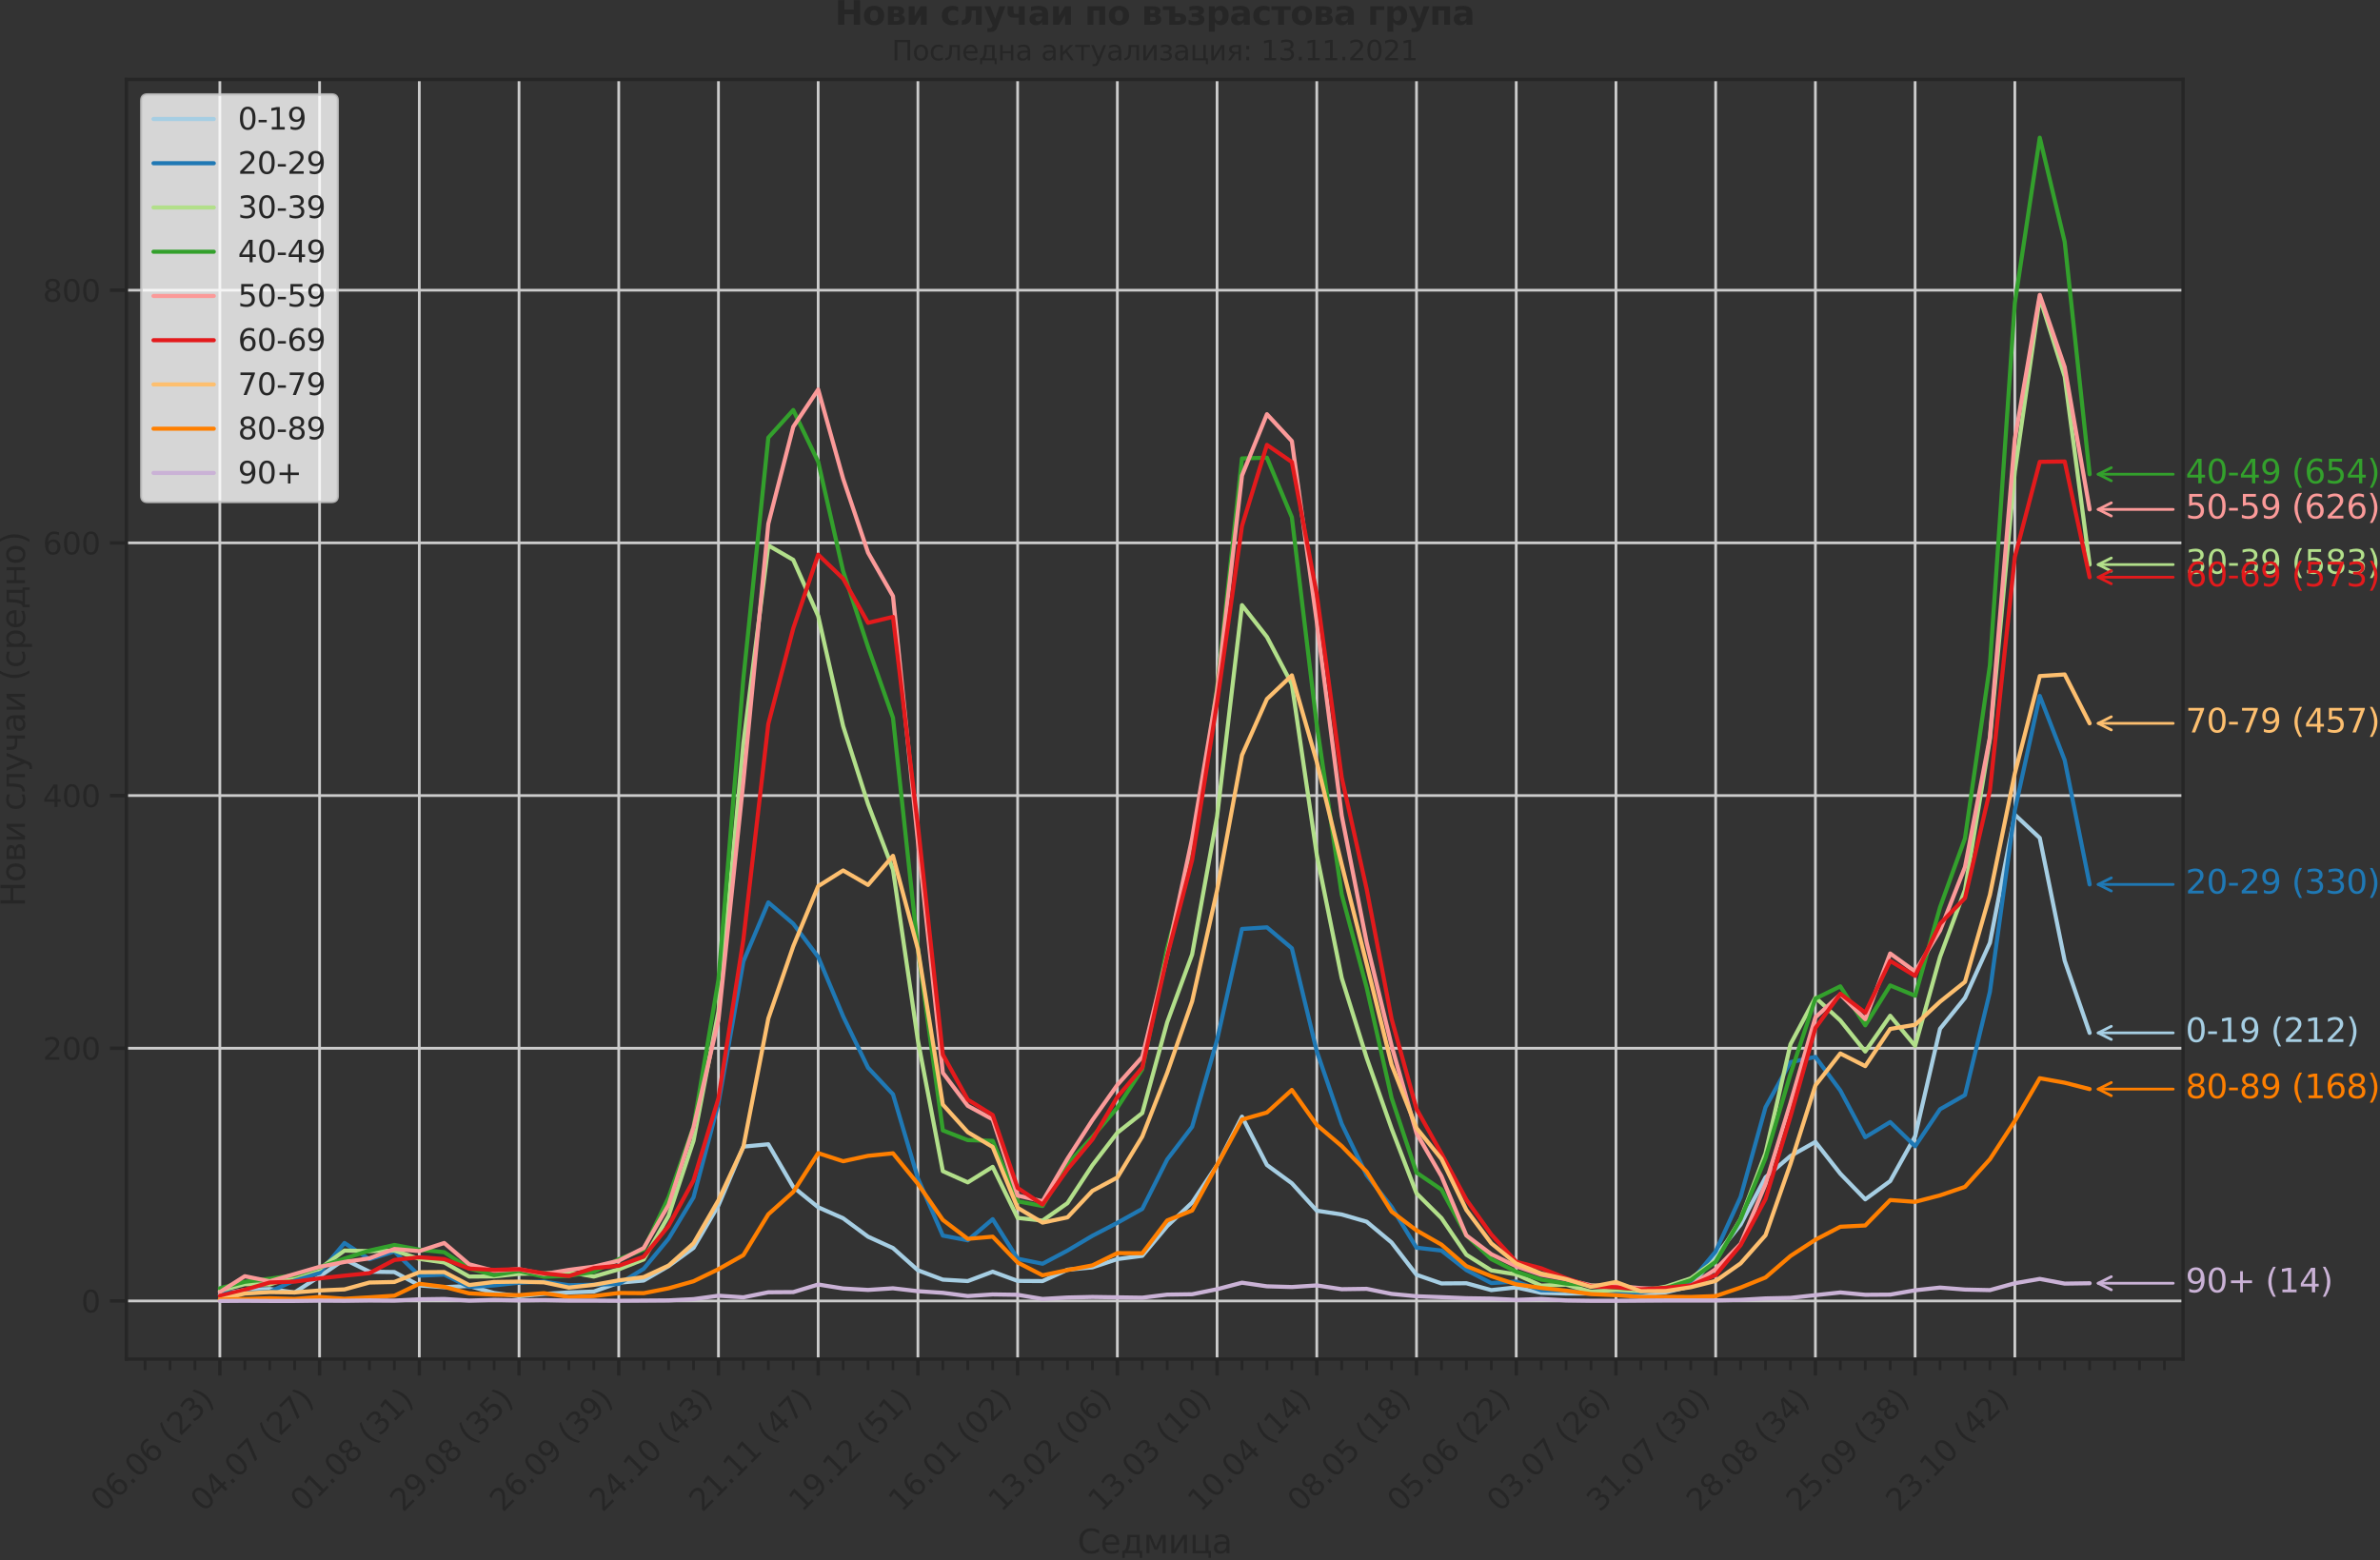 <?xml version="1.0" encoding="utf-8" standalone="no"?>
<!DOCTYPE svg PUBLIC "-//W3C//DTD SVG 1.1//EN"
  "http://www.w3.org/Graphics/SVG/1.1/DTD/svg11.dtd">
<svg height="569.364pt" version="1.1" viewBox="0 0 868.423 569.364" width="868.423pt" xmlns="http://www.w3.org/2000/svg" xmlns:xlink="http://www.w3.org/1999/xlink">
 <rect x="0" y="0" width="868.423" height="569.364" fill="#333333" stroke="none"/>
 <defs>
  <style type="text/css">*{stroke-linecap:butt;stroke-linejoin:round;}</style>
 </defs>
 <g id="figure_1">
  <g id="patch_1">
   <path d="M 0 569.364 
L 868.423 569.364 
L 868.423 0 
L 0 0 
z
" style="fill:none;"/>
  </g>
  <g id="axes_1">
   <g id="patch_2">
    <path d="M 46.11 496.016 
L 796.583 496.016 
L 796.583 29.024 
L 46.11 29.024 
z
" style="fill:none;"/>
   </g>
   <g id="matplotlib.axis_1">
    <g id="xtick_1">
     <g id="line2d_1">
      <path clip-path="url(#pcb862bc1f4)" d="M 80.222 496.016 
L 80.222 29.024 
" style="fill:none;stroke:#cccccc;stroke-linecap:round;"/>
     </g>
     <g id="line2d_2">
      <defs>
       <path d="M 0 0 
L 0 6 
" id="md22a45d3bd" style="stroke:#262626;stroke-width:1.25;"/>
      </defs>
      <g>
       <use style="fill:#262626;stroke:#262626;stroke-width:1.25;" x="80.222" xlink:href="#md22a45d3bd" y="496.016"/>
      </g>
     </g>
     <g id="text_1">
      <!-- 06.06 (23) -->
      <g style="fill:#262626;" transform="translate(37.898 552.133)rotate(-45)scale(0.11 -0.11)">
       <defs>
        <path d="M 2034 4250 
Q 1547 4250 1301 3770 
Q 1056 3291 1056 2328 
Q 1056 1369 1301 889 
Q 1547 409 2034 409 
Q 2525 409 2770 889 
Q 3016 1369 3016 2328 
Q 3016 3291 2770 3770 
Q 2525 4250 2034 4250 
z
M 2034 4750 
Q 2819 4750 3233 4129 
Q 3647 3509 3647 2328 
Q 3647 1150 3233 529 
Q 2819 -91 2034 -91 
Q 1250 -91 836 529 
Q 422 1150 422 2328 
Q 422 3509 836 4129 
Q 1250 4750 2034 4750 
z
" id="DejaVuSans-30" transform="scale(0.016)"/>
        <path d="M 2113 2584 
Q 1688 2584 1439 2293 
Q 1191 2003 1191 1497 
Q 1191 994 1439 701 
Q 1688 409 2113 409 
Q 2538 409 2786 701 
Q 3034 994 3034 1497 
Q 3034 2003 2786 2293 
Q 2538 2584 2113 2584 
z
M 3366 4563 
L 3366 3988 
Q 3128 4100 2886 4159 
Q 2644 4219 2406 4219 
Q 1781 4219 1451 3797 
Q 1122 3375 1075 2522 
Q 1259 2794 1537 2939 
Q 1816 3084 2150 3084 
Q 2853 3084 3261 2657 
Q 3669 2231 3669 1497 
Q 3669 778 3244 343 
Q 2819 -91 2113 -91 
Q 1303 -91 875 529 
Q 447 1150 447 2328 
Q 447 3434 972 4092 
Q 1497 4750 2381 4750 
Q 2619 4750 2861 4703 
Q 3103 4656 3366 4563 
z
" id="DejaVuSans-36" transform="scale(0.016)"/>
        <path d="M 684 794 
L 1344 794 
L 1344 0 
L 684 0 
L 684 794 
z
" id="DejaVuSans-2e" transform="scale(0.016)"/>
        <path id="DejaVuSans-20" transform="scale(0.016)"/>
        <path d="M 1984 4856 
Q 1566 4138 1362 3434 
Q 1159 2731 1159 2009 
Q 1159 1288 1364 580 
Q 1569 -128 1984 -844 
L 1484 -844 
Q 1016 -109 783 600 
Q 550 1309 550 2009 
Q 550 2706 781 3412 
Q 1013 4119 1484 4856 
L 1984 4856 
z
" id="DejaVuSans-28" transform="scale(0.016)"/>
        <path d="M 1228 531 
L 3431 531 
L 3431 0 
L 469 0 
L 469 531 
Q 828 903 1448 1529 
Q 2069 2156 2228 2338 
Q 2531 2678 2651 2914 
Q 2772 3150 2772 3378 
Q 2772 3750 2511 3984 
Q 2250 4219 1831 4219 
Q 1534 4219 1204 4116 
Q 875 4013 500 3803 
L 500 4441 
Q 881 4594 1212 4672 
Q 1544 4750 1819 4750 
Q 2544 4750 2975 4387 
Q 3406 4025 3406 3419 
Q 3406 3131 3298 2873 
Q 3191 2616 2906 2266 
Q 2828 2175 2409 1742 
Q 1991 1309 1228 531 
z
" id="DejaVuSans-32" transform="scale(0.016)"/>
        <path d="M 2597 2516 
Q 3050 2419 3304 2112 
Q 3559 1806 3559 1356 
Q 3559 666 3084 287 
Q 2609 -91 1734 -91 
Q 1441 -91 1130 -33 
Q 819 25 488 141 
L 488 750 
Q 750 597 1062 519 
Q 1375 441 1716 441 
Q 2309 441 2620 675 
Q 2931 909 2931 1356 
Q 2931 1769 2642 2001 
Q 2353 2234 1838 2234 
L 1294 2234 
L 1294 2753 
L 1863 2753 
Q 2328 2753 2575 2939 
Q 2822 3125 2822 3475 
Q 2822 3834 2567 4026 
Q 2313 4219 1838 4219 
Q 1578 4219 1281 4162 
Q 984 4106 628 3988 
L 628 4550 
Q 988 4650 1302 4700 
Q 1616 4750 1894 4750 
Q 2613 4750 3031 4423 
Q 3450 4097 3450 3541 
Q 3450 3153 3228 2886 
Q 3006 2619 2597 2516 
z
" id="DejaVuSans-33" transform="scale(0.016)"/>
        <path d="M 513 4856 
L 1013 4856 
Q 1481 4119 1714 3412 
Q 1947 2706 1947 2009 
Q 1947 1309 1714 600 
Q 1481 -109 1013 -844 
L 513 -844 
Q 928 -128 1133 580 
Q 1338 1288 1338 2009 
Q 1338 2731 1133 3434 
Q 928 4138 513 4856 
z
" id="DejaVuSans-29" transform="scale(0.016)"/>
       </defs>
       <use xlink:href="#DejaVuSans-30"/>
       <use x="63.623" xlink:href="#DejaVuSans-36"/>
       <use x="127.246" xlink:href="#DejaVuSans-2e"/>
       <use x="159.033" xlink:href="#DejaVuSans-30"/>
       <use x="222.656" xlink:href="#DejaVuSans-36"/>
       <use x="286.279" xlink:href="#DejaVuSans-20"/>
       <use x="318.066" xlink:href="#DejaVuSans-28"/>
       <use x="357.08" xlink:href="#DejaVuSans-32"/>
       <use x="420.703" xlink:href="#DejaVuSans-33"/>
       <use x="484.326" xlink:href="#DejaVuSans-29"/>
      </g>
     </g>
    </g>
    <g id="xtick_2">
     <g id="line2d_3">
      <path clip-path="url(#pcb862bc1f4)" d="M 116.609 496.016 
L 116.609 29.024 
" style="fill:none;stroke:#cccccc;stroke-linecap:round;"/>
     </g>
     <g id="line2d_4">
      <g>
       <use style="fill:#262626;stroke:#262626;stroke-width:1.25;" x="116.609" xlink:href="#md22a45d3bd" y="496.016"/>
      </g>
     </g>
     <g id="text_2">
      <!-- 04.07 (27) -->
      <g style="fill:#262626;" transform="translate(74.285 552.133)rotate(-45)scale(0.11 -0.11)">
       <defs>
        <path d="M 2419 4116 
L 825 1625 
L 2419 1625 
L 2419 4116 
z
M 2253 4666 
L 3047 4666 
L 3047 1625 
L 3713 1625 
L 3713 1100 
L 3047 1100 
L 3047 0 
L 2419 0 
L 2419 1100 
L 313 1100 
L 313 1709 
L 2253 4666 
z
" id="DejaVuSans-34" transform="scale(0.016)"/>
        <path d="M 525 4666 
L 3525 4666 
L 3525 4397 
L 1831 0 
L 1172 0 
L 2766 4134 
L 525 4134 
L 525 4666 
z
" id="DejaVuSans-37" transform="scale(0.016)"/>
       </defs>
       <use xlink:href="#DejaVuSans-30"/>
       <use x="63.623" xlink:href="#DejaVuSans-34"/>
       <use x="127.246" xlink:href="#DejaVuSans-2e"/>
       <use x="159.033" xlink:href="#DejaVuSans-30"/>
       <use x="222.656" xlink:href="#DejaVuSans-37"/>
       <use x="286.279" xlink:href="#DejaVuSans-20"/>
       <use x="318.066" xlink:href="#DejaVuSans-28"/>
       <use x="357.08" xlink:href="#DejaVuSans-32"/>
       <use x="420.703" xlink:href="#DejaVuSans-37"/>
       <use x="484.326" xlink:href="#DejaVuSans-29"/>
      </g>
     </g>
    </g>
    <g id="xtick_3">
     <g id="line2d_5">
      <path clip-path="url(#pcb862bc1f4)" d="M 152.996 496.016 
L 152.996 29.024 
" style="fill:none;stroke:#cccccc;stroke-linecap:round;"/>
     </g>
     <g id="line2d_6">
      <g>
       <use style="fill:#262626;stroke:#262626;stroke-width:1.25;" x="152.996" xlink:href="#md22a45d3bd" y="496.016"/>
      </g>
     </g>
     <g id="text_3">
      <!-- 01.08 (31) -->
      <g style="fill:#262626;" transform="translate(110.671 552.133)rotate(-45)scale(0.11 -0.11)">
       <defs>
        <path d="M 794 531 
L 1825 531 
L 1825 4091 
L 703 3866 
L 703 4441 
L 1819 4666 
L 2450 4666 
L 2450 531 
L 3481 531 
L 3481 0 
L 794 0 
L 794 531 
z
" id="DejaVuSans-31" transform="scale(0.016)"/>
        <path d="M 2034 2216 
Q 1584 2216 1326 1975 
Q 1069 1734 1069 1313 
Q 1069 891 1326 650 
Q 1584 409 2034 409 
Q 2484 409 2743 651 
Q 3003 894 3003 1313 
Q 3003 1734 2745 1975 
Q 2488 2216 2034 2216 
z
M 1403 2484 
Q 997 2584 770 2862 
Q 544 3141 544 3541 
Q 544 4100 942 4425 
Q 1341 4750 2034 4750 
Q 2731 4750 3128 4425 
Q 3525 4100 3525 3541 
Q 3525 3141 3298 2862 
Q 3072 2584 2669 2484 
Q 3125 2378 3379 2068 
Q 3634 1759 3634 1313 
Q 3634 634 3220 271 
Q 2806 -91 2034 -91 
Q 1263 -91 848 271 
Q 434 634 434 1313 
Q 434 1759 690 2068 
Q 947 2378 1403 2484 
z
M 1172 3481 
Q 1172 3119 1398 2916 
Q 1625 2713 2034 2713 
Q 2441 2713 2670 2916 
Q 2900 3119 2900 3481 
Q 2900 3844 2670 4047 
Q 2441 4250 2034 4250 
Q 1625 4250 1398 4047 
Q 1172 3844 1172 3481 
z
" id="DejaVuSans-38" transform="scale(0.016)"/>
       </defs>
       <use xlink:href="#DejaVuSans-30"/>
       <use x="63.623" xlink:href="#DejaVuSans-31"/>
       <use x="127.246" xlink:href="#DejaVuSans-2e"/>
       <use x="159.033" xlink:href="#DejaVuSans-30"/>
       <use x="222.656" xlink:href="#DejaVuSans-38"/>
       <use x="286.279" xlink:href="#DejaVuSans-20"/>
       <use x="318.066" xlink:href="#DejaVuSans-28"/>
       <use x="357.08" xlink:href="#DejaVuSans-33"/>
       <use x="420.703" xlink:href="#DejaVuSans-31"/>
       <use x="484.326" xlink:href="#DejaVuSans-29"/>
      </g>
     </g>
    </g>
    <g id="xtick_4">
     <g id="line2d_7">
      <path clip-path="url(#pcb862bc1f4)" d="M 189.382 496.016 
L 189.382 29.024 
" style="fill:none;stroke:#cccccc;stroke-linecap:round;"/>
     </g>
     <g id="line2d_8">
      <g>
       <use style="fill:#262626;stroke:#262626;stroke-width:1.25;" x="189.382" xlink:href="#md22a45d3bd" y="496.016"/>
      </g>
     </g>
     <g id="text_4">
      <!-- 29.08 (35) -->
      <g style="fill:#262626;" transform="translate(147.058 552.133)rotate(-45)scale(0.11 -0.11)">
       <defs>
        <path d="M 703 97 
L 703 672 
Q 941 559 1184 500 
Q 1428 441 1663 441 
Q 2288 441 2617 861 
Q 2947 1281 2994 2138 
Q 2813 1869 2534 1725 
Q 2256 1581 1919 1581 
Q 1219 1581 811 2004 
Q 403 2428 403 3163 
Q 403 3881 828 4315 
Q 1253 4750 1959 4750 
Q 2769 4750 3195 4129 
Q 3622 3509 3622 2328 
Q 3622 1225 3098 567 
Q 2575 -91 1691 -91 
Q 1453 -91 1209 -44 
Q 966 3 703 97 
z
M 1959 2075 
Q 2384 2075 2632 2365 
Q 2881 2656 2881 3163 
Q 2881 3666 2632 3958 
Q 2384 4250 1959 4250 
Q 1534 4250 1286 3958 
Q 1038 3666 1038 3163 
Q 1038 2656 1286 2365 
Q 1534 2075 1959 2075 
z
" id="DejaVuSans-39" transform="scale(0.016)"/>
        <path d="M 691 4666 
L 3169 4666 
L 3169 4134 
L 1269 4134 
L 1269 2991 
Q 1406 3038 1543 3061 
Q 1681 3084 1819 3084 
Q 2600 3084 3056 2656 
Q 3513 2228 3513 1497 
Q 3513 744 3044 326 
Q 2575 -91 1722 -91 
Q 1428 -91 1123 -41 
Q 819 9 494 109 
L 494 744 
Q 775 591 1075 516 
Q 1375 441 1709 441 
Q 2250 441 2565 725 
Q 2881 1009 2881 1497 
Q 2881 1984 2565 2268 
Q 2250 2553 1709 2553 
Q 1456 2553 1204 2497 
Q 953 2441 691 2322 
L 691 4666 
z
" id="DejaVuSans-35" transform="scale(0.016)"/>
       </defs>
       <use xlink:href="#DejaVuSans-32"/>
       <use x="63.623" xlink:href="#DejaVuSans-39"/>
       <use x="127.246" xlink:href="#DejaVuSans-2e"/>
       <use x="159.033" xlink:href="#DejaVuSans-30"/>
       <use x="222.656" xlink:href="#DejaVuSans-38"/>
       <use x="286.279" xlink:href="#DejaVuSans-20"/>
       <use x="318.066" xlink:href="#DejaVuSans-28"/>
       <use x="357.08" xlink:href="#DejaVuSans-33"/>
       <use x="420.703" xlink:href="#DejaVuSans-35"/>
       <use x="484.326" xlink:href="#DejaVuSans-29"/>
      </g>
     </g>
    </g>
    <g id="xtick_5">
     <g id="line2d_9">
      <path clip-path="url(#pcb862bc1f4)" d="M 225.769 496.016 
L 225.769 29.024 
" style="fill:none;stroke:#cccccc;stroke-linecap:round;"/>
     </g>
     <g id="line2d_10">
      <g>
       <use style="fill:#262626;stroke:#262626;stroke-width:1.25;" x="225.769" xlink:href="#md22a45d3bd" y="496.016"/>
      </g>
     </g>
     <g id="text_5">
      <!-- 26.09 (39) -->
      <g style="fill:#262626;" transform="translate(183.445 552.133)rotate(-45)scale(0.11 -0.11)">
       <use xlink:href="#DejaVuSans-32"/>
       <use x="63.623" xlink:href="#DejaVuSans-36"/>
       <use x="127.246" xlink:href="#DejaVuSans-2e"/>
       <use x="159.033" xlink:href="#DejaVuSans-30"/>
       <use x="222.656" xlink:href="#DejaVuSans-39"/>
       <use x="286.279" xlink:href="#DejaVuSans-20"/>
       <use x="318.066" xlink:href="#DejaVuSans-28"/>
       <use x="357.08" xlink:href="#DejaVuSans-33"/>
       <use x="420.703" xlink:href="#DejaVuSans-39"/>
       <use x="484.326" xlink:href="#DejaVuSans-29"/>
      </g>
     </g>
    </g>
    <g id="xtick_6">
     <g id="line2d_11">
      <path clip-path="url(#pcb862bc1f4)" d="M 262.155 496.016 
L 262.155 29.024 
" style="fill:none;stroke:#cccccc;stroke-linecap:round;"/>
     </g>
     <g id="line2d_12">
      <g>
       <use style="fill:#262626;stroke:#262626;stroke-width:1.25;" x="262.155" xlink:href="#md22a45d3bd" y="496.016"/>
      </g>
     </g>
     <g id="text_6">
      <!-- 24.10 (43) -->
      <g style="fill:#262626;" transform="translate(219.831 552.133)rotate(-45)scale(0.11 -0.11)">
       <use xlink:href="#DejaVuSans-32"/>
       <use x="63.623" xlink:href="#DejaVuSans-34"/>
       <use x="127.246" xlink:href="#DejaVuSans-2e"/>
       <use x="159.033" xlink:href="#DejaVuSans-31"/>
       <use x="222.656" xlink:href="#DejaVuSans-30"/>
       <use x="286.279" xlink:href="#DejaVuSans-20"/>
       <use x="318.066" xlink:href="#DejaVuSans-28"/>
       <use x="357.08" xlink:href="#DejaVuSans-34"/>
       <use x="420.703" xlink:href="#DejaVuSans-33"/>
       <use x="484.326" xlink:href="#DejaVuSans-29"/>
      </g>
     </g>
    </g>
    <g id="xtick_7">
     <g id="line2d_13">
      <path clip-path="url(#pcb862bc1f4)" d="M 298.542 496.016 
L 298.542 29.024 
" style="fill:none;stroke:#cccccc;stroke-linecap:round;"/>
     </g>
     <g id="line2d_14">
      <g>
       <use style="fill:#262626;stroke:#262626;stroke-width:1.25;" x="298.542" xlink:href="#md22a45d3bd" y="496.016"/>
      </g>
     </g>
     <g id="text_7">
      <!-- 21.11 (47) -->
      <g style="fill:#262626;" transform="translate(256.218 552.133)rotate(-45)scale(0.11 -0.11)">
       <use xlink:href="#DejaVuSans-32"/>
       <use x="63.623" xlink:href="#DejaVuSans-31"/>
       <use x="127.246" xlink:href="#DejaVuSans-2e"/>
       <use x="159.033" xlink:href="#DejaVuSans-31"/>
       <use x="222.656" xlink:href="#DejaVuSans-31"/>
       <use x="286.279" xlink:href="#DejaVuSans-20"/>
       <use x="318.066" xlink:href="#DejaVuSans-28"/>
       <use x="357.08" xlink:href="#DejaVuSans-34"/>
       <use x="420.703" xlink:href="#DejaVuSans-37"/>
       <use x="484.326" xlink:href="#DejaVuSans-29"/>
      </g>
     </g>
    </g>
    <g id="xtick_8">
     <g id="line2d_15">
      <path clip-path="url(#pcb862bc1f4)" d="M 334.929 496.016 
L 334.929 29.024 
" style="fill:none;stroke:#cccccc;stroke-linecap:round;"/>
     </g>
     <g id="line2d_16">
      <g>
       <use style="fill:#262626;stroke:#262626;stroke-width:1.25;" x="334.929" xlink:href="#md22a45d3bd" y="496.016"/>
      </g>
     </g>
     <g id="text_8">
      <!-- 19.12 (51) -->
      <g style="fill:#262626;" transform="translate(292.604 552.133)rotate(-45)scale(0.11 -0.11)">
       <use xlink:href="#DejaVuSans-31"/>
       <use x="63.623" xlink:href="#DejaVuSans-39"/>
       <use x="127.246" xlink:href="#DejaVuSans-2e"/>
       <use x="159.033" xlink:href="#DejaVuSans-31"/>
       <use x="222.656" xlink:href="#DejaVuSans-32"/>
       <use x="286.279" xlink:href="#DejaVuSans-20"/>
       <use x="318.066" xlink:href="#DejaVuSans-28"/>
       <use x="357.08" xlink:href="#DejaVuSans-35"/>
       <use x="420.703" xlink:href="#DejaVuSans-31"/>
       <use x="484.326" xlink:href="#DejaVuSans-29"/>
      </g>
     </g>
    </g>
    <g id="xtick_9">
     <g id="line2d_17">
      <path clip-path="url(#pcb862bc1f4)" d="M 371.315 496.016 
L 371.315 29.024 
" style="fill:none;stroke:#cccccc;stroke-linecap:round;"/>
     </g>
     <g id="line2d_18">
      <g>
       <use style="fill:#262626;stroke:#262626;stroke-width:1.25;" x="371.315" xlink:href="#md22a45d3bd" y="496.016"/>
      </g>
     </g>
     <g id="text_9">
      <!-- 16.01 (02) -->
      <g style="fill:#262626;" transform="translate(328.991 552.133)rotate(-45)scale(0.11 -0.11)">
       <use xlink:href="#DejaVuSans-31"/>
       <use x="63.623" xlink:href="#DejaVuSans-36"/>
       <use x="127.246" xlink:href="#DejaVuSans-2e"/>
       <use x="159.033" xlink:href="#DejaVuSans-30"/>
       <use x="222.656" xlink:href="#DejaVuSans-31"/>
       <use x="286.279" xlink:href="#DejaVuSans-20"/>
       <use x="318.066" xlink:href="#DejaVuSans-28"/>
       <use x="357.08" xlink:href="#DejaVuSans-30"/>
       <use x="420.703" xlink:href="#DejaVuSans-32"/>
       <use x="484.326" xlink:href="#DejaVuSans-29"/>
      </g>
     </g>
    </g>
    <g id="xtick_10">
     <g id="line2d_19">
      <path clip-path="url(#pcb862bc1f4)" d="M 407.702 496.016 
L 407.702 29.024 
" style="fill:none;stroke:#cccccc;stroke-linecap:round;"/>
     </g>
     <g id="line2d_20">
      <g>
       <use style="fill:#262626;stroke:#262626;stroke-width:1.25;" x="407.702" xlink:href="#md22a45d3bd" y="496.016"/>
      </g>
     </g>
     <g id="text_10">
      <!-- 13.02 (06) -->
      <g style="fill:#262626;" transform="translate(365.377 552.133)rotate(-45)scale(0.11 -0.11)">
       <use xlink:href="#DejaVuSans-31"/>
       <use x="63.623" xlink:href="#DejaVuSans-33"/>
       <use x="127.246" xlink:href="#DejaVuSans-2e"/>
       <use x="159.033" xlink:href="#DejaVuSans-30"/>
       <use x="222.656" xlink:href="#DejaVuSans-32"/>
       <use x="286.279" xlink:href="#DejaVuSans-20"/>
       <use x="318.066" xlink:href="#DejaVuSans-28"/>
       <use x="357.08" xlink:href="#DejaVuSans-30"/>
       <use x="420.703" xlink:href="#DejaVuSans-36"/>
       <use x="484.326" xlink:href="#DejaVuSans-29"/>
      </g>
     </g>
    </g>
    <g id="xtick_11">
     <g id="line2d_21">
      <path clip-path="url(#pcb862bc1f4)" d="M 444.088 496.016 
L 444.088 29.024 
" style="fill:none;stroke:#cccccc;stroke-linecap:round;"/>
     </g>
     <g id="line2d_22">
      <g>
       <use style="fill:#262626;stroke:#262626;stroke-width:1.25;" x="444.088" xlink:href="#md22a45d3bd" y="496.016"/>
      </g>
     </g>
     <g id="text_11">
      <!-- 13.03 (10) -->
      <g style="fill:#262626;" transform="translate(401.764 552.133)rotate(-45)scale(0.11 -0.11)">
       <use xlink:href="#DejaVuSans-31"/>
       <use x="63.623" xlink:href="#DejaVuSans-33"/>
       <use x="127.246" xlink:href="#DejaVuSans-2e"/>
       <use x="159.033" xlink:href="#DejaVuSans-30"/>
       <use x="222.656" xlink:href="#DejaVuSans-33"/>
       <use x="286.279" xlink:href="#DejaVuSans-20"/>
       <use x="318.066" xlink:href="#DejaVuSans-28"/>
       <use x="357.08" xlink:href="#DejaVuSans-31"/>
       <use x="420.703" xlink:href="#DejaVuSans-30"/>
       <use x="484.326" xlink:href="#DejaVuSans-29"/>
      </g>
     </g>
    </g>
    <g id="xtick_12">
     <g id="line2d_23">
      <path clip-path="url(#pcb862bc1f4)" d="M 480.475 496.016 
L 480.475 29.024 
" style="fill:none;stroke:#cccccc;stroke-linecap:round;"/>
     </g>
     <g id="line2d_24">
      <g>
       <use style="fill:#262626;stroke:#262626;stroke-width:1.25;" x="480.475" xlink:href="#md22a45d3bd" y="496.016"/>
      </g>
     </g>
     <g id="text_12">
      <!-- 10.04 (14) -->
      <g style="fill:#262626;" transform="translate(438.151 552.133)rotate(-45)scale(0.11 -0.11)">
       <use xlink:href="#DejaVuSans-31"/>
       <use x="63.623" xlink:href="#DejaVuSans-30"/>
       <use x="127.246" xlink:href="#DejaVuSans-2e"/>
       <use x="159.033" xlink:href="#DejaVuSans-30"/>
       <use x="222.656" xlink:href="#DejaVuSans-34"/>
       <use x="286.279" xlink:href="#DejaVuSans-20"/>
       <use x="318.066" xlink:href="#DejaVuSans-28"/>
       <use x="357.08" xlink:href="#DejaVuSans-31"/>
       <use x="420.703" xlink:href="#DejaVuSans-34"/>
       <use x="484.326" xlink:href="#DejaVuSans-29"/>
      </g>
     </g>
    </g>
    <g id="xtick_13">
     <g id="line2d_25">
      <path clip-path="url(#pcb862bc1f4)" d="M 516.861 496.016 
L 516.861 29.024 
" style="fill:none;stroke:#cccccc;stroke-linecap:round;"/>
     </g>
     <g id="line2d_26">
      <g>
       <use style="fill:#262626;stroke:#262626;stroke-width:1.25;" x="516.861" xlink:href="#md22a45d3bd" y="496.016"/>
      </g>
     </g>
     <g id="text_13">
      <!-- 08.05 (18) -->
      <g style="fill:#262626;" transform="translate(474.537 552.133)rotate(-45)scale(0.11 -0.11)">
       <use xlink:href="#DejaVuSans-30"/>
       <use x="63.623" xlink:href="#DejaVuSans-38"/>
       <use x="127.246" xlink:href="#DejaVuSans-2e"/>
       <use x="159.033" xlink:href="#DejaVuSans-30"/>
       <use x="222.656" xlink:href="#DejaVuSans-35"/>
       <use x="286.279" xlink:href="#DejaVuSans-20"/>
       <use x="318.066" xlink:href="#DejaVuSans-28"/>
       <use x="357.08" xlink:href="#DejaVuSans-31"/>
       <use x="420.703" xlink:href="#DejaVuSans-38"/>
       <use x="484.326" xlink:href="#DejaVuSans-29"/>
      </g>
     </g>
    </g>
    <g id="xtick_14">
     <g id="line2d_27">
      <path clip-path="url(#pcb862bc1f4)" d="M 553.248 496.016 
L 553.248 29.024 
" style="fill:none;stroke:#cccccc;stroke-linecap:round;"/>
     </g>
     <g id="line2d_28">
      <g>
       <use style="fill:#262626;stroke:#262626;stroke-width:1.25;" x="553.248" xlink:href="#md22a45d3bd" y="496.016"/>
      </g>
     </g>
     <g id="text_14">
      <!-- 05.06 (22) -->
      <g style="fill:#262626;" transform="translate(510.924 552.133)rotate(-45)scale(0.11 -0.11)">
       <use xlink:href="#DejaVuSans-30"/>
       <use x="63.623" xlink:href="#DejaVuSans-35"/>
       <use x="127.246" xlink:href="#DejaVuSans-2e"/>
       <use x="159.033" xlink:href="#DejaVuSans-30"/>
       <use x="222.656" xlink:href="#DejaVuSans-36"/>
       <use x="286.279" xlink:href="#DejaVuSans-20"/>
       <use x="318.066" xlink:href="#DejaVuSans-28"/>
       <use x="357.08" xlink:href="#DejaVuSans-32"/>
       <use x="420.703" xlink:href="#DejaVuSans-32"/>
       <use x="484.326" xlink:href="#DejaVuSans-29"/>
      </g>
     </g>
    </g>
    <g id="xtick_15">
     <g id="line2d_29">
      <path clip-path="url(#pcb862bc1f4)" d="M 589.635 496.016 
L 589.635 29.024 
" style="fill:none;stroke:#cccccc;stroke-linecap:round;"/>
     </g>
     <g id="line2d_30">
      <g>
       <use style="fill:#262626;stroke:#262626;stroke-width:1.25;" x="589.635" xlink:href="#md22a45d3bd" y="496.016"/>
      </g>
     </g>
     <g id="text_15">
      <!-- 03.07 (26) -->
      <g style="fill:#262626;" transform="translate(547.31 552.133)rotate(-45)scale(0.11 -0.11)">
       <use xlink:href="#DejaVuSans-30"/>
       <use x="63.623" xlink:href="#DejaVuSans-33"/>
       <use x="127.246" xlink:href="#DejaVuSans-2e"/>
       <use x="159.033" xlink:href="#DejaVuSans-30"/>
       <use x="222.656" xlink:href="#DejaVuSans-37"/>
       <use x="286.279" xlink:href="#DejaVuSans-20"/>
       <use x="318.066" xlink:href="#DejaVuSans-28"/>
       <use x="357.08" xlink:href="#DejaVuSans-32"/>
       <use x="420.703" xlink:href="#DejaVuSans-36"/>
       <use x="484.326" xlink:href="#DejaVuSans-29"/>
      </g>
     </g>
    </g>
    <g id="xtick_16">
     <g id="line2d_31">
      <path clip-path="url(#pcb862bc1f4)" d="M 626.021 496.016 
L 626.021 29.024 
" style="fill:none;stroke:#cccccc;stroke-linecap:round;"/>
     </g>
     <g id="line2d_32">
      <g>
       <use style="fill:#262626;stroke:#262626;stroke-width:1.25;" x="626.021" xlink:href="#md22a45d3bd" y="496.016"/>
      </g>
     </g>
     <g id="text_16">
      <!-- 31.07 (30) -->
      <g style="fill:#262626;" transform="translate(583.697 552.133)rotate(-45)scale(0.11 -0.11)">
       <use xlink:href="#DejaVuSans-33"/>
       <use x="63.623" xlink:href="#DejaVuSans-31"/>
       <use x="127.246" xlink:href="#DejaVuSans-2e"/>
       <use x="159.033" xlink:href="#DejaVuSans-30"/>
       <use x="222.656" xlink:href="#DejaVuSans-37"/>
       <use x="286.279" xlink:href="#DejaVuSans-20"/>
       <use x="318.066" xlink:href="#DejaVuSans-28"/>
       <use x="357.08" xlink:href="#DejaVuSans-33"/>
       <use x="420.703" xlink:href="#DejaVuSans-30"/>
       <use x="484.326" xlink:href="#DejaVuSans-29"/>
      </g>
     </g>
    </g>
    <g id="xtick_17">
     <g id="line2d_33">
      <path clip-path="url(#pcb862bc1f4)" d="M 662.408 496.016 
L 662.408 29.024 
" style="fill:none;stroke:#cccccc;stroke-linecap:round;"/>
     </g>
     <g id="line2d_34">
      <g>
       <use style="fill:#262626;stroke:#262626;stroke-width:1.25;" x="662.408" xlink:href="#md22a45d3bd" y="496.016"/>
      </g>
     </g>
     <g id="text_17">
      <!-- 28.08 (34) -->
      <g style="fill:#262626;" transform="translate(620.084 552.133)rotate(-45)scale(0.11 -0.11)">
       <use xlink:href="#DejaVuSans-32"/>
       <use x="63.623" xlink:href="#DejaVuSans-38"/>
       <use x="127.246" xlink:href="#DejaVuSans-2e"/>
       <use x="159.033" xlink:href="#DejaVuSans-30"/>
       <use x="222.656" xlink:href="#DejaVuSans-38"/>
       <use x="286.279" xlink:href="#DejaVuSans-20"/>
       <use x="318.066" xlink:href="#DejaVuSans-28"/>
       <use x="357.08" xlink:href="#DejaVuSans-33"/>
       <use x="420.703" xlink:href="#DejaVuSans-34"/>
       <use x="484.326" xlink:href="#DejaVuSans-29"/>
      </g>
     </g>
    </g>
    <g id="xtick_18">
     <g id="line2d_35">
      <path clip-path="url(#pcb862bc1f4)" d="M 698.794 496.016 
L 698.794 29.024 
" style="fill:none;stroke:#cccccc;stroke-linecap:round;"/>
     </g>
     <g id="line2d_36">
      <g>
       <use style="fill:#262626;stroke:#262626;stroke-width:1.25;" x="698.794" xlink:href="#md22a45d3bd" y="496.016"/>
      </g>
     </g>
     <g id="text_18">
      <!-- 25.09 (38) -->
      <g style="fill:#262626;" transform="translate(656.47 552.133)rotate(-45)scale(0.11 -0.11)">
       <use xlink:href="#DejaVuSans-32"/>
       <use x="63.623" xlink:href="#DejaVuSans-35"/>
       <use x="127.246" xlink:href="#DejaVuSans-2e"/>
       <use x="159.033" xlink:href="#DejaVuSans-30"/>
       <use x="222.656" xlink:href="#DejaVuSans-39"/>
       <use x="286.279" xlink:href="#DejaVuSans-20"/>
       <use x="318.066" xlink:href="#DejaVuSans-28"/>
       <use x="357.08" xlink:href="#DejaVuSans-33"/>
       <use x="420.703" xlink:href="#DejaVuSans-38"/>
       <use x="484.326" xlink:href="#DejaVuSans-29"/>
      </g>
     </g>
    </g>
    <g id="xtick_19">
     <g id="line2d_37">
      <path clip-path="url(#pcb862bc1f4)" d="M 735.181 496.016 
L 735.181 29.024 
" style="fill:none;stroke:#cccccc;stroke-linecap:round;"/>
     </g>
     <g id="line2d_38">
      <g>
       <use style="fill:#262626;stroke:#262626;stroke-width:1.25;" x="735.181" xlink:href="#md22a45d3bd" y="496.016"/>
      </g>
     </g>
     <g id="text_19">
      <!-- 23.10 (42) -->
      <g style="fill:#262626;" transform="translate(692.857 552.133)rotate(-45)scale(0.11 -0.11)">
       <use xlink:href="#DejaVuSans-32"/>
       <use x="63.623" xlink:href="#DejaVuSans-33"/>
       <use x="127.246" xlink:href="#DejaVuSans-2e"/>
       <use x="159.033" xlink:href="#DejaVuSans-31"/>
       <use x="222.656" xlink:href="#DejaVuSans-30"/>
       <use x="286.279" xlink:href="#DejaVuSans-20"/>
       <use x="318.066" xlink:href="#DejaVuSans-28"/>
       <use x="357.08" xlink:href="#DejaVuSans-34"/>
       <use x="420.703" xlink:href="#DejaVuSans-32"/>
       <use x="484.326" xlink:href="#DejaVuSans-29"/>
      </g>
     </g>
    </g>
    <g id="xtick_20">
     <g id="line2d_39">
      <defs>
       <path d="M 0 0 
L 0 4 
" id="m4e2b8badaa" style="stroke:#262626;"/>
      </defs>
      <g>
       <use style="fill:#262626;stroke:#262626;" x="52.932" xlink:href="#m4e2b8badaa" y="496.016"/>
      </g>
     </g>
    </g>
    <g id="xtick_21">
     <g id="line2d_40">
      <g>
       <use style="fill:#262626;stroke:#262626;" x="62.029" xlink:href="#m4e2b8badaa" y="496.016"/>
      </g>
     </g>
    </g>
    <g id="xtick_22">
     <g id="line2d_41">
      <g>
       <use style="fill:#262626;stroke:#262626;" x="71.126" xlink:href="#m4e2b8badaa" y="496.016"/>
      </g>
     </g>
    </g>
    <g id="xtick_23">
     <g id="line2d_42">
      <g>
       <use style="fill:#262626;stroke:#262626;" x="89.319" xlink:href="#m4e2b8badaa" y="496.016"/>
      </g>
     </g>
    </g>
    <g id="xtick_24">
     <g id="line2d_43">
      <g>
       <use style="fill:#262626;stroke:#262626;" x="98.416" xlink:href="#m4e2b8badaa" y="496.016"/>
      </g>
     </g>
    </g>
    <g id="xtick_25">
     <g id="line2d_44">
      <g>
       <use style="fill:#262626;stroke:#262626;" x="107.512" xlink:href="#m4e2b8badaa" y="496.016"/>
      </g>
     </g>
    </g>
    <g id="xtick_26">
     <g id="line2d_45">
      <g>
       <use style="fill:#262626;stroke:#262626;" x="125.706" xlink:href="#m4e2b8badaa" y="496.016"/>
      </g>
     </g>
    </g>
    <g id="xtick_27">
     <g id="line2d_46">
      <g>
       <use style="fill:#262626;stroke:#262626;" x="134.802" xlink:href="#m4e2b8badaa" y="496.016"/>
      </g>
     </g>
    </g>
    <g id="xtick_28">
     <g id="line2d_47">
      <g>
       <use style="fill:#262626;stroke:#262626;" x="143.899" xlink:href="#m4e2b8badaa" y="496.016"/>
      </g>
     </g>
    </g>
    <g id="xtick_29">
     <g id="line2d_48">
      <g>
       <use style="fill:#262626;stroke:#262626;" x="162.092" xlink:href="#m4e2b8badaa" y="496.016"/>
      </g>
     </g>
    </g>
    <g id="xtick_30">
     <g id="line2d_49">
      <g>
       <use style="fill:#262626;stroke:#262626;" x="171.189" xlink:href="#m4e2b8badaa" y="496.016"/>
      </g>
     </g>
    </g>
    <g id="xtick_31">
     <g id="line2d_50">
      <g>
       <use style="fill:#262626;stroke:#262626;" x="180.286" xlink:href="#m4e2b8badaa" y="496.016"/>
      </g>
     </g>
    </g>
    <g id="xtick_32">
     <g id="line2d_51">
      <g>
       <use style="fill:#262626;stroke:#262626;" x="198.479" xlink:href="#m4e2b8badaa" y="496.016"/>
      </g>
     </g>
    </g>
    <g id="xtick_33">
     <g id="line2d_52">
      <g>
       <use style="fill:#262626;stroke:#262626;" x="207.575" xlink:href="#m4e2b8badaa" y="496.016"/>
      </g>
     </g>
    </g>
    <g id="xtick_34">
     <g id="line2d_53">
      <g>
       <use style="fill:#262626;stroke:#262626;" x="216.672" xlink:href="#m4e2b8badaa" y="496.016"/>
      </g>
     </g>
    </g>
    <g id="xtick_35">
     <g id="line2d_54">
      <g>
       <use style="fill:#262626;stroke:#262626;" x="234.865" xlink:href="#m4e2b8badaa" y="496.016"/>
      </g>
     </g>
    </g>
    <g id="xtick_36">
     <g id="line2d_55">
      <g>
       <use style="fill:#262626;stroke:#262626;" x="243.962" xlink:href="#m4e2b8badaa" y="496.016"/>
      </g>
     </g>
    </g>
    <g id="xtick_37">
     <g id="line2d_56">
      <g>
       <use style="fill:#262626;stroke:#262626;" x="253.059" xlink:href="#m4e2b8badaa" y="496.016"/>
      </g>
     </g>
    </g>
    <g id="xtick_38">
     <g id="line2d_57">
      <g>
       <use style="fill:#262626;stroke:#262626;" x="271.252" xlink:href="#m4e2b8badaa" y="496.016"/>
      </g>
     </g>
    </g>
    <g id="xtick_39">
     <g id="line2d_58">
      <g>
       <use style="fill:#262626;stroke:#262626;" x="280.349" xlink:href="#m4e2b8badaa" y="496.016"/>
      </g>
     </g>
    </g>
    <g id="xtick_40">
     <g id="line2d_59">
      <g>
       <use style="fill:#262626;stroke:#262626;" x="289.445" xlink:href="#m4e2b8badaa" y="496.016"/>
      </g>
     </g>
    </g>
    <g id="xtick_41">
     <g id="line2d_60">
      <g>
       <use style="fill:#262626;stroke:#262626;" x="307.639" xlink:href="#m4e2b8badaa" y="496.016"/>
      </g>
     </g>
    </g>
    <g id="xtick_42">
     <g id="line2d_61">
      <g>
       <use style="fill:#262626;stroke:#262626;" x="316.735" xlink:href="#m4e2b8badaa" y="496.016"/>
      </g>
     </g>
    </g>
    <g id="xtick_43">
     <g id="line2d_62">
      <g>
       <use style="fill:#262626;stroke:#262626;" x="325.832" xlink:href="#m4e2b8badaa" y="496.016"/>
      </g>
     </g>
    </g>
    <g id="xtick_44">
     <g id="line2d_63">
      <g>
       <use style="fill:#262626;stroke:#262626;" x="344.025" xlink:href="#m4e2b8badaa" y="496.016"/>
      </g>
     </g>
    </g>
    <g id="xtick_45">
     <g id="line2d_64">
      <g>
       <use style="fill:#262626;stroke:#262626;" x="353.122" xlink:href="#m4e2b8badaa" y="496.016"/>
      </g>
     </g>
    </g>
    <g id="xtick_46">
     <g id="line2d_65">
      <g>
       <use style="fill:#262626;stroke:#262626;" x="362.218" xlink:href="#m4e2b8badaa" y="496.016"/>
      </g>
     </g>
    </g>
    <g id="xtick_47">
     <g id="line2d_66">
      <g>
       <use style="fill:#262626;stroke:#262626;" x="380.412" xlink:href="#m4e2b8badaa" y="496.016"/>
      </g>
     </g>
    </g>
    <g id="xtick_48">
     <g id="line2d_67">
      <g>
       <use style="fill:#262626;stroke:#262626;" x="389.508" xlink:href="#m4e2b8badaa" y="496.016"/>
      </g>
     </g>
    </g>
    <g id="xtick_49">
     <g id="line2d_68">
      <g>
       <use style="fill:#262626;stroke:#262626;" x="398.605" xlink:href="#m4e2b8badaa" y="496.016"/>
      </g>
     </g>
    </g>
    <g id="xtick_50">
     <g id="line2d_69">
      <g>
       <use style="fill:#262626;stroke:#262626;" x="416.798" xlink:href="#m4e2b8badaa" y="496.016"/>
      </g>
     </g>
    </g>
    <g id="xtick_51">
     <g id="line2d_70">
      <g>
       <use style="fill:#262626;stroke:#262626;" x="425.895" xlink:href="#m4e2b8badaa" y="496.016"/>
      </g>
     </g>
    </g>
    <g id="xtick_52">
     <g id="line2d_71">
      <g>
       <use style="fill:#262626;stroke:#262626;" x="434.992" xlink:href="#m4e2b8badaa" y="496.016"/>
      </g>
     </g>
    </g>
    <g id="xtick_53">
     <g id="line2d_72">
      <g>
       <use style="fill:#262626;stroke:#262626;" x="453.185" xlink:href="#m4e2b8badaa" y="496.016"/>
      </g>
     </g>
    </g>
    <g id="xtick_54">
     <g id="line2d_73">
      <g>
       <use style="fill:#262626;stroke:#262626;" x="462.282" xlink:href="#m4e2b8badaa" y="496.016"/>
      </g>
     </g>
    </g>
    <g id="xtick_55">
     <g id="line2d_74">
      <g>
       <use style="fill:#262626;stroke:#262626;" x="471.378" xlink:href="#m4e2b8badaa" y="496.016"/>
      </g>
     </g>
    </g>
    <g id="xtick_56">
     <g id="line2d_75">
      <g>
       <use style="fill:#262626;stroke:#262626;" x="489.571" xlink:href="#m4e2b8badaa" y="496.016"/>
      </g>
     </g>
    </g>
    <g id="xtick_57">
     <g id="line2d_76">
      <g>
       <use style="fill:#262626;stroke:#262626;" x="498.668" xlink:href="#m4e2b8badaa" y="496.016"/>
      </g>
     </g>
    </g>
    <g id="xtick_58">
     <g id="line2d_77">
      <g>
       <use style="fill:#262626;stroke:#262626;" x="507.765" xlink:href="#m4e2b8badaa" y="496.016"/>
      </g>
     </g>
    </g>
    <g id="xtick_59">
     <g id="line2d_78">
      <g>
       <use style="fill:#262626;stroke:#262626;" x="525.958" xlink:href="#m4e2b8badaa" y="496.016"/>
      </g>
     </g>
    </g>
    <g id="xtick_60">
     <g id="line2d_79">
      <g>
       <use style="fill:#262626;stroke:#262626;" x="535.055" xlink:href="#m4e2b8badaa" y="496.016"/>
      </g>
     </g>
    </g>
    <g id="xtick_61">
     <g id="line2d_80">
      <g>
       <use style="fill:#262626;stroke:#262626;" x="544.151" xlink:href="#m4e2b8badaa" y="496.016"/>
      </g>
     </g>
    </g>
    <g id="xtick_62">
     <g id="line2d_81">
      <g>
       <use style="fill:#262626;stroke:#262626;" x="562.345" xlink:href="#m4e2b8badaa" y="496.016"/>
      </g>
     </g>
    </g>
    <g id="xtick_63">
     <g id="line2d_82">
      <g>
       <use style="fill:#262626;stroke:#262626;" x="571.441" xlink:href="#m4e2b8badaa" y="496.016"/>
      </g>
     </g>
    </g>
    <g id="xtick_64">
     <g id="line2d_83">
      <g>
       <use style="fill:#262626;stroke:#262626;" x="580.538" xlink:href="#m4e2b8badaa" y="496.016"/>
      </g>
     </g>
    </g>
    <g id="xtick_65">
     <g id="line2d_84">
      <g>
       <use style="fill:#262626;stroke:#262626;" x="598.731" xlink:href="#m4e2b8badaa" y="496.016"/>
      </g>
     </g>
    </g>
    <g id="xtick_66">
     <g id="line2d_85">
      <g>
       <use style="fill:#262626;stroke:#262626;" x="607.828" xlink:href="#m4e2b8badaa" y="496.016"/>
      </g>
     </g>
    </g>
    <g id="xtick_67">
     <g id="line2d_86">
      <g>
       <use style="fill:#262626;stroke:#262626;" x="616.925" xlink:href="#m4e2b8badaa" y="496.016"/>
      </g>
     </g>
    </g>
    <g id="xtick_68">
     <g id="line2d_87">
      <g>
       <use style="fill:#262626;stroke:#262626;" x="635.118" xlink:href="#m4e2b8badaa" y="496.016"/>
      </g>
     </g>
    </g>
    <g id="xtick_69">
     <g id="line2d_88">
      <g>
       <use style="fill:#262626;stroke:#262626;" x="644.214" xlink:href="#m4e2b8badaa" y="496.016"/>
      </g>
     </g>
    </g>
    <g id="xtick_70">
     <g id="line2d_89">
      <g>
       <use style="fill:#262626;stroke:#262626;" x="653.311" xlink:href="#m4e2b8badaa" y="496.016"/>
      </g>
     </g>
    </g>
    <g id="xtick_71">
     <g id="line2d_90">
      <g>
       <use style="fill:#262626;stroke:#262626;" x="671.504" xlink:href="#m4e2b8badaa" y="496.016"/>
      </g>
     </g>
    </g>
    <g id="xtick_72">
     <g id="line2d_91">
      <g>
       <use style="fill:#262626;stroke:#262626;" x="680.601" xlink:href="#m4e2b8badaa" y="496.016"/>
      </g>
     </g>
    </g>
    <g id="xtick_73">
     <g id="line2d_92">
      <g>
       <use style="fill:#262626;stroke:#262626;" x="689.698" xlink:href="#m4e2b8badaa" y="496.016"/>
      </g>
     </g>
    </g>
    <g id="xtick_74">
     <g id="line2d_93">
      <g>
       <use style="fill:#262626;stroke:#262626;" x="707.891" xlink:href="#m4e2b8badaa" y="496.016"/>
      </g>
     </g>
    </g>
    <g id="xtick_75">
     <g id="line2d_94">
      <g>
       <use style="fill:#262626;stroke:#262626;" x="716.988" xlink:href="#m4e2b8badaa" y="496.016"/>
      </g>
     </g>
    </g>
    <g id="xtick_76">
     <g id="line2d_95">
      <g>
       <use style="fill:#262626;stroke:#262626;" x="726.084" xlink:href="#m4e2b8badaa" y="496.016"/>
      </g>
     </g>
    </g>
    <g id="xtick_77">
     <g id="line2d_96">
      <g>
       <use style="fill:#262626;stroke:#262626;" x="744.278" xlink:href="#m4e2b8badaa" y="496.016"/>
      </g>
     </g>
    </g>
    <g id="xtick_78">
     <g id="line2d_97">
      <g>
       <use style="fill:#262626;stroke:#262626;" x="753.374" xlink:href="#m4e2b8badaa" y="496.016"/>
      </g>
     </g>
    </g>
    <g id="xtick_79">
     <g id="line2d_98">
      <g>
       <use style="fill:#262626;stroke:#262626;" x="762.471" xlink:href="#m4e2b8badaa" y="496.016"/>
      </g>
     </g>
    </g>
    <g id="xtick_80">
     <g id="line2d_99">
      <g>
       <use style="fill:#262626;stroke:#262626;" x="771.567" xlink:href="#m4e2b8badaa" y="496.016"/>
      </g>
     </g>
    </g>
    <g id="xtick_81">
     <g id="line2d_100">
      <g>
       <use style="fill:#262626;stroke:#262626;" x="780.664" xlink:href="#m4e2b8badaa" y="496.016"/>
      </g>
     </g>
    </g>
    <g id="xtick_82">
     <g id="line2d_101">
      <g>
       <use style="fill:#262626;stroke:#262626;" x="789.761" xlink:href="#m4e2b8badaa" y="496.016"/>
      </g>
     </g>
    </g>
    <g id="text_20">
     <!-- Седмица -->
     <g style="fill:#262626;" transform="translate(393.131 566.869)scale(0.12 -0.12)">
      <defs>
       <path d="M 4122 4306 
L 4122 3641 
Q 3803 3938 3442 4084 
Q 3081 4231 2675 4231 
Q 1875 4231 1450 3742 
Q 1025 3253 1025 2328 
Q 1025 1406 1450 917 
Q 1875 428 2675 428 
Q 3081 428 3442 575 
Q 3803 722 4122 1019 
L 4122 359 
Q 3791 134 3420 21 
Q 3050 -91 2638 -91 
Q 1578 -91 968 557 
Q 359 1206 359 2328 
Q 359 3453 968 4101 
Q 1578 4750 2638 4750 
Q 3056 4750 3426 4639 
Q 3797 4528 4122 4306 
z
" id="DejaVuSans-421" transform="scale(0.016)"/>
       <path d="M 3597 1894 
L 3597 1613 
L 953 1613 
Q 991 1019 1311 708 
Q 1631 397 2203 397 
Q 2534 397 2845 478 
Q 3156 559 3463 722 
L 3463 178 
Q 3153 47 2828 -22 
Q 2503 -91 2169 -91 
Q 1331 -91 842 396 
Q 353 884 353 1716 
Q 353 2575 817 3079 
Q 1281 3584 2069 3584 
Q 2775 3584 3186 3129 
Q 3597 2675 3597 1894 
z
M 3022 2063 
Q 3016 2534 2758 2815 
Q 2500 3097 2075 3097 
Q 1594 3097 1305 2825 
Q 1016 2553 972 2059 
L 3022 2063 
z
" id="DejaVuSans-435" transform="scale(0.016)"/>
       <path d="M 1384 459 
L 3053 459 
L 3053 3041 
L 1844 3041 
L 1844 2603 
Q 1844 1316 1475 628 
L 1384 459 
z
M 550 459 
Q 834 584 959 850 
Q 1266 1509 1266 2838 
L 1266 3500 
L 3631 3500 
L 3631 459 
L 4091 459 
L 4091 -884 
L 3631 -884 
L 3631 0 
L 794 0 
L 794 -884 
L 334 -884 
L 334 459 
L 550 459 
z
" id="DejaVuSans-434" transform="scale(0.016)"/>
       <path d="M 581 3500 
L 1422 3500 
L 2416 1156 
L 3413 3500 
L 4247 3500 
L 4247 0 
L 3669 0 
L 3669 2950 
L 2703 672 
L 2128 672 
L 1159 2950 
L 1159 0 
L 581 0 
L 581 3500 
z
" id="DejaVuSans-43c" transform="scale(0.016)"/>
       <path d="M 3578 3500 
L 3578 0 
L 3006 0 
L 3006 2809 
L 1319 0 
L 581 0 
L 581 3500 
L 1153 3500 
L 1153 697 
L 2838 3500 
L 3578 3500 
z
" id="DejaVuSans-438" transform="scale(0.016)"/>
       <path d="M 3603 0 
L 581 0 
L 581 3500 
L 1159 3500 
L 1159 459 
L 3025 459 
L 3025 3500 
L 3603 3500 
L 3603 459 
L 4063 459 
L 4063 -884 
L 3603 -884 
L 3603 0 
z
" id="DejaVuSans-446" transform="scale(0.016)"/>
       <path d="M 2194 1759 
Q 1497 1759 1228 1600 
Q 959 1441 959 1056 
Q 959 750 1161 570 
Q 1363 391 1709 391 
Q 2188 391 2477 730 
Q 2766 1069 2766 1631 
L 2766 1759 
L 2194 1759 
z
M 3341 1997 
L 3341 0 
L 2766 0 
L 2766 531 
Q 2569 213 2275 61 
Q 1981 -91 1556 -91 
Q 1019 -91 701 211 
Q 384 513 384 1019 
Q 384 1609 779 1909 
Q 1175 2209 1959 2209 
L 2766 2209 
L 2766 2266 
Q 2766 2663 2505 2880 
Q 2244 3097 1772 3097 
Q 1472 3097 1187 3025 
Q 903 2953 641 2809 
L 641 3341 
Q 956 3463 1253 3523 
Q 1550 3584 1831 3584 
Q 2591 3584 2966 3190 
Q 3341 2797 3341 1997 
z
" id="DejaVuSans-430" transform="scale(0.016)"/>
      </defs>
      <use xlink:href="#DejaVuSans-421"/>
      <use x="69.824" xlink:href="#DejaVuSans-435"/>
      <use x="131.348" xlink:href="#DejaVuSans-434"/>
      <use x="200.488" xlink:href="#DejaVuSans-43c"/>
      <use x="275.928" xlink:href="#DejaVuSans-438"/>
      <use x="340.918" xlink:href="#DejaVuSans-446"/>
      <use x="408.984" xlink:href="#DejaVuSans-430"/>
     </g>
    </g>
   </g>
   <g id="matplotlib.axis_2">
    <g id="ytick_1">
     <g id="line2d_102">
      <path clip-path="url(#pcb862bc1f4)" d="M 46.11 474.789 
L 796.583 474.789 
" style="fill:none;stroke:#cccccc;stroke-linecap:round;"/>
     </g>
     <g id="line2d_103">
      <defs>
       <path d="M 0 0 
L -6 0 
" id="m9411921e9f" style="stroke:#262626;stroke-width:1.25;"/>
      </defs>
      <g>
       <use style="fill:#262626;stroke:#262626;stroke-width:1.25;" x="46.11" xlink:href="#m9411921e9f" y="474.789"/>
      </g>
     </g>
     <g id="text_21">
      <!-- 0 -->
      <g style="fill:#262626;" transform="translate(29.611 478.968)scale(0.11 -0.11)">
       <use xlink:href="#DejaVuSans-30"/>
      </g>
     </g>
    </g>
    <g id="ytick_2">
     <g id="line2d_104">
      <path clip-path="url(#pcb862bc1f4)" d="M 46.11 382.57 
L 796.583 382.57 
" style="fill:none;stroke:#cccccc;stroke-linecap:round;"/>
     </g>
     <g id="line2d_105">
      <g>
       <use style="fill:#262626;stroke:#262626;stroke-width:1.25;" x="46.11" xlink:href="#m9411921e9f" y="382.57"/>
      </g>
     </g>
     <g id="text_22">
      <!-- 200 -->
      <g style="fill:#262626;" transform="translate(15.614 386.749)scale(0.11 -0.11)">
       <use xlink:href="#DejaVuSans-32"/>
       <use x="63.623" xlink:href="#DejaVuSans-30"/>
       <use x="127.246" xlink:href="#DejaVuSans-30"/>
      </g>
     </g>
    </g>
    <g id="ytick_3">
     <g id="line2d_106">
      <path clip-path="url(#pcb862bc1f4)" d="M 46.11 290.351 
L 796.583 290.351 
" style="fill:none;stroke:#cccccc;stroke-linecap:round;"/>
     </g>
     <g id="line2d_107">
      <g>
       <use style="fill:#262626;stroke:#262626;stroke-width:1.25;" x="46.11" xlink:href="#m9411921e9f" y="290.351"/>
      </g>
     </g>
     <g id="text_23">
      <!-- 400 -->
      <g style="fill:#262626;" transform="translate(15.614 294.53)scale(0.11 -0.11)">
       <use xlink:href="#DejaVuSans-34"/>
       <use x="63.623" xlink:href="#DejaVuSans-30"/>
       <use x="127.246" xlink:href="#DejaVuSans-30"/>
      </g>
     </g>
    </g>
    <g id="ytick_4">
     <g id="line2d_108">
      <path clip-path="url(#pcb862bc1f4)" d="M 46.11 198.131 
L 796.583 198.131 
" style="fill:none;stroke:#cccccc;stroke-linecap:round;"/>
     </g>
     <g id="line2d_109">
      <g>
       <use style="fill:#262626;stroke:#262626;stroke-width:1.25;" x="46.11" xlink:href="#m9411921e9f" y="198.131"/>
      </g>
     </g>
     <g id="text_24">
      <!-- 600 -->
      <g style="fill:#262626;" transform="translate(15.614 202.311)scale(0.11 -0.11)">
       <use xlink:href="#DejaVuSans-36"/>
       <use x="63.623" xlink:href="#DejaVuSans-30"/>
       <use x="127.246" xlink:href="#DejaVuSans-30"/>
      </g>
     </g>
    </g>
    <g id="ytick_5">
     <g id="line2d_110">
      <path clip-path="url(#pcb862bc1f4)" d="M 46.11 105.912 
L 796.583 105.912 
" style="fill:none;stroke:#cccccc;stroke-linecap:round;"/>
     </g>
     <g id="line2d_111">
      <g>
       <use style="fill:#262626;stroke:#262626;stroke-width:1.25;" x="46.11" xlink:href="#m9411921e9f" y="105.912"/>
      </g>
     </g>
     <g id="text_25">
      <!-- 800 -->
      <g style="fill:#262626;" transform="translate(15.614 110.091)scale(0.11 -0.11)">
       <use xlink:href="#DejaVuSans-38"/>
       <use x="63.623" xlink:href="#DejaVuSans-30"/>
       <use x="127.246" xlink:href="#DejaVuSans-30"/>
      </g>
     </g>
    </g>
    <g id="text_26">
     <!-- Нови случаи (средно) -->
     <g style="fill:#262626;" transform="translate(9.118 330.983)rotate(-90)scale(0.12 -0.12)">
      <defs>
       <path d="M 628 4666 
L 1259 4666 
L 1259 2753 
L 3553 2753 
L 3553 4666 
L 4184 4666 
L 4184 0 
L 3553 0 
L 3553 2222 
L 1259 2222 
L 1259 0 
L 628 0 
L 628 4666 
z
" id="DejaVuSans-41d" transform="scale(0.016)"/>
       <path d="M 1959 3097 
Q 1497 3097 1228 2736 
Q 959 2375 959 1747 
Q 959 1119 1226 758 
Q 1494 397 1959 397 
Q 2419 397 2687 759 
Q 2956 1122 2956 1747 
Q 2956 2369 2687 2733 
Q 2419 3097 1959 3097 
z
M 1959 3584 
Q 2709 3584 3137 3096 
Q 3566 2609 3566 1747 
Q 3566 888 3137 398 
Q 2709 -91 1959 -91 
Q 1206 -91 779 398 
Q 353 888 353 1747 
Q 353 2609 779 3096 
Q 1206 3584 1959 3584 
z
" id="DejaVuSans-43e" transform="scale(0.016)"/>
       <path d="M 1156 1613 
L 1156 459 
L 1975 459 
Q 2369 459 2575 607 
Q 2781 756 2781 1038 
Q 2781 1319 2575 1466 
Q 2369 1613 1975 1613 
L 1156 1613 
z
M 1156 3041 
L 1156 2072 
L 1913 2072 
Q 2238 2072 2444 2201 
Q 2650 2331 2650 2563 
Q 2650 2794 2444 2917 
Q 2238 3041 1913 3041 
L 1156 3041 
z
M 581 3500 
L 1950 3500 
Q 2566 3500 2897 3275 
Q 3228 3050 3228 2634 
Q 3228 2313 3059 2123 
Q 2891 1934 2559 1888 
Q 2956 1813 3175 1575 
Q 3394 1338 3394 981 
Q 3394 513 3033 256 
Q 2672 0 2003 0 
L 581 0 
L 581 3500 
z
" id="DejaVuSans-432" transform="scale(0.016)"/>
       <path d="M 3122 3366 
L 3122 2828 
Q 2878 2963 2633 3030 
Q 2388 3097 2138 3097 
Q 1578 3097 1268 2742 
Q 959 2388 959 1747 
Q 959 1106 1268 751 
Q 1578 397 2138 397 
Q 2388 397 2633 464 
Q 2878 531 3122 666 
L 3122 134 
Q 2881 22 2623 -34 
Q 2366 -91 2075 -91 
Q 1284 -91 818 406 
Q 353 903 353 1747 
Q 353 2603 823 3093 
Q 1294 3584 2113 3584 
Q 2378 3584 2631 3529 
Q 2884 3475 3122 3366 
z
" id="DejaVuSans-441" transform="scale(0.016)"/>
       <path d="M 238 0 
L 238 478 
Q 806 566 981 959 
Q 1194 1513 1194 2928 
L 1194 3500 
L 3559 3500 
L 3559 0 
L 2984 0 
L 2984 3041 
L 1769 3041 
L 1769 2694 
Q 1769 1344 1494 738 
Q 1200 91 238 0 
z
" id="DejaVuSans-43b" transform="scale(0.016)"/>
       <path d="M 2059 -325 
Q 1816 -950 1584 -1140 
Q 1353 -1331 966 -1331 
L 506 -1331 
L 506 -850 
L 844 -850 
Q 1081 -850 1212 -737 
Q 1344 -625 1503 -206 
L 1606 56 
L 191 3500 
L 800 3500 
L 1894 763 
L 2988 3500 
L 3597 3500 
L 2059 -325 
z
" id="DejaVuSans-443" transform="scale(0.016)"/>
       <path d="M 2625 0 
L 2625 1472 
L 1553 1472 
Q 1075 1472 756 1769 
Q 469 2038 469 2613 
L 469 3500 
L 1044 3500 
L 1044 2666 
Q 1044 2300 1206 2116 
Q 1372 1931 1697 1931 
L 2625 1931 
L 2625 3500 
L 3200 3500 
L 3200 0 
L 2625 0 
z
" id="DejaVuSans-447" transform="scale(0.016)"/>
       <path d="M 1159 525 
L 1159 -1331 
L 581 -1331 
L 581 3500 
L 1159 3500 
L 1159 2969 
Q 1341 3281 1617 3432 
Q 1894 3584 2278 3584 
Q 2916 3584 3314 3078 
Q 3713 2572 3713 1747 
Q 3713 922 3314 415 
Q 2916 -91 2278 -91 
Q 1894 -91 1617 61 
Q 1341 213 1159 525 
z
M 3116 1747 
Q 3116 2381 2855 2742 
Q 2594 3103 2138 3103 
Q 1681 3103 1420 2742 
Q 1159 2381 1159 1747 
Q 1159 1113 1420 752 
Q 1681 391 2138 391 
Q 2594 391 2855 752 
Q 3116 1113 3116 1747 
z
" id="DejaVuSans-440" transform="scale(0.016)"/>
       <path d="M 581 3500 
L 1159 3500 
L 1159 2072 
L 3025 2072 
L 3025 3500 
L 3603 3500 
L 3603 0 
L 3025 0 
L 3025 1613 
L 1159 1613 
L 1159 0 
L 581 0 
L 581 3500 
z
" id="DejaVuSans-43d" transform="scale(0.016)"/>
      </defs>
      <use xlink:href="#DejaVuSans-41d"/>
      <use x="75.195" xlink:href="#DejaVuSans-43e"/>
      <use x="136.377" xlink:href="#DejaVuSans-432"/>
      <use x="195.312" xlink:href="#DejaVuSans-438"/>
      <use x="260.303" xlink:href="#DejaVuSans-20"/>
      <use x="292.09" xlink:href="#DejaVuSans-441"/>
      <use x="347.07" xlink:href="#DejaVuSans-43b"/>
      <use x="410.986" xlink:href="#DejaVuSans-443"/>
      <use x="470.166" xlink:href="#DejaVuSans-447"/>
      <use x="529.248" xlink:href="#DejaVuSans-430"/>
      <use x="590.527" xlink:href="#DejaVuSans-438"/>
      <use x="655.518" xlink:href="#DejaVuSans-20"/>
      <use x="687.305" xlink:href="#DejaVuSans-28"/>
      <use x="726.318" xlink:href="#DejaVuSans-441"/>
      <use x="781.299" xlink:href="#DejaVuSans-440"/>
      <use x="844.775" xlink:href="#DejaVuSans-435"/>
      <use x="906.299" xlink:href="#DejaVuSans-434"/>
      <use x="975.439" xlink:href="#DejaVuSans-43d"/>
      <use x="1040.82" xlink:href="#DejaVuSans-43e"/>
      <use x="1102.002" xlink:href="#DejaVuSans-29"/>
     </g>
    </g>
   </g>
   <g id="line2d_112">
    <path clip-path="url(#pcb862bc1f4)" d="M 80.222 472.484 
L 89.319 470.771 
L 98.416 470.442 
L 107.512 471.693 
L 116.609 465.831 
L 125.706 459.639 
L 134.802 464.118 
L 143.899 464.25 
L 152.996 469.124 
L 162.092 469.783 
L 171.189 469.322 
L 180.286 471.891 
L 189.382 473.077 
L 198.479 472.22 
L 207.575 471.693 
L 216.672 471.364 
L 225.769 468.136 
L 234.865 467.346 
L 243.962 462.076 
L 253.059 455.423 
L 262.155 439.878 
L 271.252 418.47 
L 280.349 417.613 
L 289.445 433.225 
L 298.542 440.602 
L 307.639 444.62 
L 316.735 451.339 
L 325.832 455.489 
L 334.929 463.591 
L 344.025 467.016 
L 353.122 467.543 
L 362.218 464.118 
L 371.315 467.478 
L 380.412 467.543 
L 389.508 463.394 
L 398.605 462.537 
L 407.702 459.507 
L 416.798 458.322 
L 425.895 447.453 
L 434.992 438.89 
L 444.088 425.188 
L 453.185 407.535 
L 462.282 425.188 
L 471.378 431.841 
L 480.475 441.854 
L 489.571 443.237 
L 498.668 445.872 
L 507.765 453.447 
L 516.861 465.238 
L 525.958 468.4 
L 535.055 468.334 
L 544.151 470.837 
L 553.248 469.849 
L 562.345 471.825 
L 571.441 472.089 
L 580.538 472.089 
L 589.635 472.418 
L 598.731 472.616 
L 607.828 471.627 
L 616.925 469.454 
L 626.021 458.322 
L 635.118 446.926 
L 644.214 429.668 
L 653.311 421.895 
L 662.408 416.757 
L 671.504 428.35 
L 680.601 437.704 
L 689.698 431.051 
L 698.794 414.715 
L 707.891 375.456 
L 716.988 364.192 
L 726.084 344.101 
L 735.181 297.333 
L 744.278 305.83 
L 753.374 350.623 
L 762.471 376.96 
" style="fill:none;stroke:#a6cee3;stroke-linecap:round;stroke-width:1.5;"/>
   </g>
   <g id="line2d_113">
    <path clip-path="url(#pcb862bc1f4)" d="M 80.222 471.562 
L 89.319 471.957 
L 98.416 471.43 
L 107.512 467.346 
L 116.609 464.579 
L 125.706 453.645 
L 134.802 459.573 
L 143.899 456.741 
L 152.996 465.567 
L 162.092 465.172 
L 171.189 469.651 
L 180.286 469.124 
L 189.382 468.136 
L 198.479 467.741 
L 207.575 469.058 
L 216.672 468.861 
L 225.769 468.597 
L 234.865 463.064 
L 243.962 452.064 
L 253.059 436.979 
L 262.155 402.661 
L 271.252 350.886 
L 280.349 329.346 
L 289.445 337.119 
L 298.542 349.239 
L 307.639 370.911 
L 316.735 389.684 
L 325.832 399.367 
L 334.929 430.063 
L 344.025 450.944 
L 353.122 452.657 
L 362.218 444.95 
L 371.315 459.375 
L 380.412 461.22 
L 389.508 456.411 
L 398.605 451.01 
L 407.702 446.267 
L 416.798 441.195 
L 425.895 423.146 
L 434.992 411.224 
L 444.088 379.54 
L 453.185 339.029 
L 462.282 338.436 
L 471.378 346.078 
L 480.475 383.69 
L 489.571 410.17 
L 498.668 428.877 
L 507.765 440.471 
L 516.861 455.357 
L 525.958 456.411 
L 535.055 463.525 
L 544.151 468.268 
L 553.248 467.741 
L 562.345 470.903 
L 571.441 471.035 
L 580.538 471.627 
L 589.635 471.43 
L 598.731 471.759 
L 607.828 470.376 
L 616.925 467.741 
L 626.021 456.741 
L 635.118 436.848 
L 644.214 404.11 
L 653.311 387.642 
L 662.408 385.732 
L 671.504 397.984 
L 680.601 415.044 
L 689.698 409.511 
L 698.794 418.338 
L 707.891 404.834 
L 716.988 399.631 
L 726.084 361.952 
L 735.181 295.686 
L 744.278 253.99 
L 753.374 277.44 
L 762.471 322.781 
" style="fill:none;stroke:#1f78b4;stroke-linecap:round;stroke-width:1.5;"/>
   </g>
   <g id="line2d_114">
    <path clip-path="url(#pcb862bc1f4)" d="M 80.222 471.1 
L 89.319 468.663 
L 98.416 468.795 
L 107.512 465.831 
L 116.609 463.064 
L 125.706 456.411 
L 134.802 456.609 
L 143.899 456.411 
L 152.996 459.441 
L 162.092 460.759 
L 171.189 465.897 
L 180.286 465.831 
L 189.382 464.909 
L 198.479 464.711 
L 207.575 464.25 
L 216.672 465.897 
L 225.769 463.262 
L 234.865 459.639 
L 243.962 443.698 
L 253.059 416.296 
L 262.155 369.066 
L 271.252 271.248 
L 280.349 199.054 
L 289.445 204.323 
L 298.542 224.809 
L 307.639 264.99 
L 316.735 293.447 
L 325.832 317.358 
L 334.929 379.738 
L 344.025 427.428 
L 353.122 431.512 
L 362.218 425.847 
L 371.315 444.489 
L 380.412 445.477 
L 389.508 439.087 
L 398.605 425.254 
L 407.702 413.398 
L 416.798 406.218 
L 425.895 373.085 
L 434.992 348.317 
L 444.088 298.058 
L 453.185 220.857 
L 462.282 232.45 
L 471.378 249.708 
L 480.475 311.956 
L 489.571 356.946 
L 498.668 386.061 
L 507.765 411.883 
L 516.861 435.53 
L 525.958 444.555 
L 535.055 457.926 
L 544.151 463.657 
L 553.248 465.106 
L 562.345 469.19 
L 571.441 468.861 
L 580.538 471.43 
L 589.635 470.771 
L 598.731 471.166 
L 607.828 469.585 
L 616.925 466.555 
L 626.021 460.034 
L 635.118 444.884 
L 644.214 420.841 
L 653.311 381.121 
L 662.408 364.06 
L 671.504 372.426 
L 680.601 383.756 
L 689.698 370.713 
L 698.794 381.714 
L 707.891 349.239 
L 716.988 324.735 
L 726.084 269.733 
L 735.181 172.047 
L 744.278 108.613 
L 753.374 137.464 
L 762.471 206.047 
" style="fill:none;stroke:#b2df8a;stroke-linecap:round;stroke-width:1.5;"/>
   </g>
   <g id="line2d_115">
    <path clip-path="url(#pcb862bc1f4)" d="M 80.222 470.178 
L 89.319 467.807 
L 98.416 466.687 
L 107.512 465.37 
L 116.609 462.471 
L 125.706 459.31 
L 134.802 456.411 
L 143.899 454.369 
L 152.996 456.082 
L 162.092 457.004 
L 171.189 462.932 
L 180.286 465.37 
L 189.382 463.855 
L 198.479 465.963 
L 207.575 465.633 
L 216.672 464.184 
L 225.769 459.573 
L 234.865 456.016 
L 243.962 436.979 
L 253.059 411.224 
L 262.155 357.539 
L 271.252 247.666 
L 280.349 159.729 
L 289.445 149.65 
L 298.542 168.555 
L 307.639 208.407 
L 316.735 236.139 
L 325.832 261.96 
L 334.929 346.275 
L 344.025 412.541 
L 353.122 416.098 
L 362.218 416.362 
L 371.315 438.429 
L 380.412 440.141 
L 389.508 424.859 
L 398.605 414.913 
L 407.702 404.242 
L 416.798 390.211 
L 425.895 346.078 
L 434.992 312.088 
L 444.088 251.092 
L 453.185 167.304 
L 462.282 167.04 
L 471.378 188.778 
L 480.475 264.595 
L 489.571 326.382 
L 498.668 360.437 
L 507.765 400.684 
L 516.861 427.955 
L 525.958 434.147 
L 535.055 450.878 
L 544.151 459.507 
L 553.248 464.118 
L 562.345 467.016 
L 571.441 468.466 
L 580.538 469.058 
L 589.635 469.915 
L 598.731 470.508 
L 607.828 470.112 
L 616.925 467.214 
L 626.021 460.495 
L 635.118 444.95 
L 644.214 422.619 
L 653.311 391.99 
L 662.408 364.455 
L 671.504 359.976 
L 680.601 374.204 
L 689.698 359.647 
L 698.794 363.402 
L 707.891 331.125 
L 716.988 305.962 
L 726.084 242.792 
L 735.181 110.589 
L 744.278 50.251 
L 753.374 88.259 
L 762.471 173.079 
" style="fill:none;stroke:#33a02c;stroke-linecap:round;stroke-width:1.5;"/>
   </g>
   <g id="line2d_116">
    <path clip-path="url(#pcb862bc1f4)" d="M 80.222 471.562 
L 89.319 465.765 
L 98.416 467.609 
L 107.512 464.974 
L 116.609 462.34 
L 125.706 460.561 
L 134.802 459.244 
L 143.899 455.818 
L 152.996 456.609 
L 162.092 453.645 
L 171.189 461.417 
L 180.286 463.789 
L 189.382 463.196 
L 198.479 464.974 
L 207.575 463.459 
L 216.672 462.274 
L 225.769 460.1 
L 234.865 455.489 
L 243.962 439.746 
L 253.059 411.421 
L 262.155 372.162 
L 271.252 285.213 
L 280.349 191.149 
L 289.445 155.776 
L 298.542 142.141 
L 307.639 174.681 
L 316.735 201.688 
L 325.832 217.563 
L 334.929 307.016 
L 344.025 391.528 
L 353.122 403.583 
L 362.218 408.523 
L 371.315 436.321 
L 380.412 438.429 
L 389.508 422.883 
L 398.605 408.787 
L 407.702 395.942 
L 416.798 385.732 
L 425.895 348.712 
L 434.992 305.962 
L 444.088 252.014 
L 453.185 173.562 
L 462.282 151.166 
L 471.378 160.98 
L 480.475 226.917 
L 489.571 297.662 
L 498.668 343.97 
L 507.765 381.582 
L 516.861 413.595 
L 525.958 429.272 
L 535.055 450.878 
L 544.151 457.729 
L 553.248 462.142 
L 562.345 465.238 
L 571.441 466.885 
L 580.538 469.124 
L 589.635 469.322 
L 598.731 470.112 
L 607.828 470.508 
L 616.925 469.256 
L 626.021 463.196 
L 635.118 453.974 
L 644.214 432.171 
L 653.311 402.529 
L 662.408 371.306 
L 671.504 362.94 
L 680.601 371.965 
L 689.698 347.988 
L 698.794 354.575 
L 707.891 339.622 
L 716.988 316.436 
L 726.084 269.074 
L 735.181 160.19 
L 744.278 107.625 
L 753.374 133.973 
L 762.471 185.912 
" style="fill:none;stroke:#fb9a99;stroke-linecap:round;stroke-width:1.5;"/>
   </g>
   <g id="line2d_117">
    <path clip-path="url(#pcb862bc1f4)" d="M 80.222 472.945 
L 89.319 470.705 
L 98.416 468.07 
L 107.512 467.741 
L 116.609 466.555 
L 125.706 465.567 
L 134.802 464.645 
L 143.899 459.837 
L 152.996 458.848 
L 162.092 459.507 
L 171.189 462.998 
L 180.286 463.459 
L 189.382 463.196 
L 198.479 464.711 
L 207.575 465.699 
L 216.672 462.801 
L 225.769 461.944 
L 234.865 458.651 
L 243.962 447.387 
L 253.059 430.787 
L 262.155 400.816 
L 271.252 342.916 
L 280.349 264.2 
L 289.445 229.354 
L 298.542 202.413 
L 307.639 211.174 
L 316.735 227.312 
L 325.832 225.139 
L 334.929 301.285 
L 344.025 384.875 
L 353.122 401.343 
L 362.218 406.942 
L 371.315 433.554 
L 380.412 439.614 
L 389.508 426.769 
L 398.605 415.835 
L 407.702 400.355 
L 416.798 389.618 
L 425.895 348.91 
L 434.992 313.801 
L 444.088 256.427 
L 453.185 191.94 
L 462.282 162.364 
L 471.378 168.621 
L 480.475 216.905 
L 489.571 283.764 
L 498.668 324.472 
L 507.765 371.833 
L 516.861 404.703 
L 525.958 420.973 
L 535.055 437.836 
L 544.151 450.549 
L 553.248 460.495 
L 562.345 462.867 
L 571.441 466.49 
L 580.538 469.52 
L 589.635 469.783 
L 598.731 470.574 
L 607.828 469.981 
L 616.925 469.124 
L 626.021 465.37 
L 635.118 454.435 
L 644.214 437.572 
L 653.311 407.469 
L 662.408 375.192 
L 671.504 362.677 
L 680.601 369.593 
L 689.698 350.688 
L 698.794 356.156 
L 707.891 337.119 
L 716.988 327.765 
L 726.084 288.506 
L 735.181 203.269 
L 744.278 168.555 
L 753.374 168.424 
L 762.471 210.658 
" style="fill:none;stroke:#e31a1c;stroke-linecap:round;stroke-width:1.5;"/>
   </g>
   <g id="line2d_118">
    <path clip-path="url(#pcb862bc1f4)" d="M 80.222 474.328 
L 89.319 472.089 
L 98.416 471.562 
L 107.512 471.693 
L 116.609 470.969 
L 125.706 470.574 
L 134.802 468.07 
L 143.899 467.873 
L 152.996 464.316 
L 162.092 464.25 
L 171.189 468.993 
L 180.286 467.873 
L 189.382 467.741 
L 198.479 468.005 
L 207.575 469.915 
L 216.672 468.927 
L 225.769 467.28 
L 234.865 466.094 
L 243.962 461.879 
L 253.059 453.776 
L 262.155 438.033 
L 271.252 418.536 
L 280.349 371.701 
L 289.445 345.353 
L 298.542 323.418 
L 307.639 317.687 
L 316.735 322.957 
L 325.832 312.352 
L 334.929 346.341 
L 344.025 403.122 
L 353.122 413.2 
L 362.218 418.601 
L 371.315 440.8 
L 380.412 446.201 
L 389.508 444.291 
L 398.605 434.608 
L 407.702 429.734 
L 416.798 414.781 
L 425.895 391.528 
L 434.992 365.444 
L 444.088 324.999 
L 453.185 275.596 
L 462.282 255.11 
L 471.378 246.481 
L 480.475 278.033 
L 489.571 315.513 
L 498.668 351.808 
L 507.765 388.564 
L 516.861 411.685 
L 525.958 422.949 
L 535.055 441.59 
L 544.151 453.776 
L 553.248 461.154 
L 562.345 464.777 
L 571.441 466.819 
L 580.538 469.651 
L 589.635 467.873 
L 598.731 471.232 
L 607.828 471.166 
L 616.925 469.783 
L 626.021 467.478 
L 635.118 461.088 
L 644.214 450.812 
L 653.311 424.793 
L 662.408 396.139 
L 671.504 384.48 
L 680.601 389.091 
L 689.698 375.522 
L 698.794 374.007 
L 707.891 365.575 
L 716.988 358.329 
L 726.084 326.58 
L 735.181 282.249 
L 744.278 246.744 
L 753.374 246.151 
L 762.471 263.991 
" style="fill:none;stroke:#fdbf6f;stroke-linecap:round;stroke-width:1.5;"/>
   </g>
   <g id="line2d_119">
    <path clip-path="url(#pcb862bc1f4)" d="M 80.222 474.328 
L 89.319 474.065 
L 98.416 473.801 
L 107.512 474.065 
L 116.609 473.34 
L 125.706 473.999 
L 134.802 473.472 
L 143.899 472.879 
L 152.996 468.532 
L 162.092 469.651 
L 171.189 472.023 
L 180.286 472.484 
L 189.382 472.681 
L 198.479 471.957 
L 207.575 473.34 
L 216.672 473.011 
L 225.769 471.891 
L 234.865 471.957 
L 243.962 470.178 
L 253.059 467.609 
L 262.155 463.196 
L 271.252 458.058 
L 280.349 443.171 
L 289.445 435.003 
L 298.542 420.841 
L 307.639 423.805 
L 316.735 421.829 
L 325.832 420.907 
L 334.929 432.039 
L 344.025 445.213 
L 353.122 452.13 
L 362.218 451.339 
L 371.315 460.759 
L 380.412 465.436 
L 389.508 463.525 
L 398.605 461.813 
L 407.702 457.333 
L 416.798 457.399 
L 425.895 445.411 
L 434.992 441.788 
L 444.088 425.188 
L 453.185 408.589 
L 462.282 406.02 
L 471.378 397.786 
L 480.475 410.565 
L 489.571 418.272 
L 498.668 427.626 
L 507.765 442.183 
L 516.861 449.034 
L 525.958 454.238 
L 535.055 462.076 
L 544.151 465.765 
L 553.248 468.729 
L 562.345 470.047 
L 571.441 471.035 
L 580.538 472.286 
L 589.635 472.681 
L 598.731 473.34 
L 607.828 473.274 
L 616.925 473.34 
L 626.021 473.011 
L 635.118 469.915 
L 644.214 466.226 
L 653.311 458.387 
L 662.408 452.459 
L 671.504 447.716 
L 680.601 447.255 
L 689.698 437.967 
L 698.794 438.626 
L 707.891 436.255 
L 716.988 433.159 
L 726.084 423.081 
L 735.181 409.116 
L 744.278 393.505 
L 753.374 395.151 
L 762.471 397.479 
" style="fill:none;stroke:#ff7f00;stroke-linecap:round;stroke-width:1.5;"/>
   </g>
   <g id="line2d_120">
    <path clip-path="url(#pcb862bc1f4)" d="M 80.222 474.789 
L 89.319 474.723 
L 98.416 474.789 
L 107.512 474.789 
L 116.609 474.658 
L 125.706 474.723 
L 134.802 474.592 
L 143.899 474.658 
L 152.996 474.196 
L 162.092 474.065 
L 171.189 474.658 
L 180.286 474.394 
L 189.382 474.592 
L 198.479 474.46 
L 207.575 474.658 
L 216.672 474.658 
L 225.769 474.723 
L 234.865 474.658 
L 243.962 474.592 
L 253.059 474.131 
L 262.155 472.879 
L 271.252 473.472 
L 280.349 471.627 
L 289.445 471.562 
L 298.542 468.795 
L 307.639 470.244 
L 316.735 470.771 
L 325.832 470.178 
L 334.929 471.232 
L 344.025 471.825 
L 353.122 473.011 
L 362.218 472.418 
L 371.315 472.55 
L 380.412 474.065 
L 389.508 473.538 
L 398.605 473.34 
L 407.702 473.472 
L 416.798 473.604 
L 425.895 472.484 
L 434.992 472.352 
L 444.088 470.508 
L 453.185 468.136 
L 462.282 469.454 
L 471.378 469.717 
L 480.475 469.124 
L 489.571 470.508 
L 498.668 470.376 
L 507.765 472.22 
L 516.861 473.077 
L 525.958 473.406 
L 535.055 473.801 
L 544.151 473.933 
L 553.248 474.394 
L 562.345 474.065 
L 571.441 474.592 
L 580.538 474.723 
L 589.635 474.723 
L 598.731 474.658 
L 607.828 474.592 
L 616.925 474.592 
L 626.021 474.592 
L 635.118 474.394 
L 644.214 473.867 
L 653.311 473.669 
L 662.408 472.681 
L 671.504 471.693 
L 680.601 472.55 
L 689.698 472.484 
L 698.794 470.903 
L 707.891 469.915 
L 716.988 470.639 
L 726.084 470.837 
L 735.181 468.334 
L 744.278 466.753 
L 753.374 468.466 
L 762.471 468.334 
" style="fill:none;stroke:#cab2d6;stroke-linecap:round;stroke-width:1.5;"/>
   </g>
   <g id="line2d_121"/>
   <g id="line2d_122"/>
   <g id="line2d_123"/>
   <g id="line2d_124"/>
   <g id="line2d_125"/>
   <g id="line2d_126"/>
   <g id="line2d_127"/>
   <g id="line2d_128"/>
   <g id="line2d_129"/>
   <g id="patch_3">
    <path d="M 46.11 496.016 
L 46.11 29.024 
" style="fill:none;stroke:#262626;stroke-linecap:square;stroke-linejoin:miter;stroke-width:1.25;"/>
   </g>
   <g id="patch_4">
    <path d="M 796.583 496.016 
L 796.583 29.024 
" style="fill:none;stroke:#262626;stroke-linecap:square;stroke-linejoin:miter;stroke-width:1.25;"/>
   </g>
   <g id="patch_5">
    <path d="M 46.11 496.016 
L 796.583 496.016 
" style="fill:none;stroke:#262626;stroke-linecap:square;stroke-linejoin:miter;stroke-width:1.25;"/>
   </g>
   <g id="patch_6">
    <path d="M 46.11 29.024 
L 796.583 29.024 
" style="fill:none;stroke:#262626;stroke-linecap:square;stroke-linejoin:miter;stroke-width:1.25;"/>
   </g>
   <g id="text_27">
    <!-- Последна актуализация: 13.11.2021 -->
    <g style="fill:#262626;" transform="translate(325.415 22.019)scale(0.1 -0.1)">
     <defs>
      <path d="M 4184 4666 
L 4184 0 
L 3553 0 
L 3553 4134 
L 1259 4134 
L 1259 0 
L 628 0 
L 628 4666 
L 4184 4666 
z
" id="DejaVuSans-41f" transform="scale(0.016)"/>
      <path d="M 581 3500 
L 1153 3500 
L 1153 1856 
L 2775 3500 
L 3481 3500 
L 2144 2147 
L 3653 0 
L 3009 0 
L 1769 1766 
L 1153 1141 
L 1153 0 
L 581 0 
L 581 3500 
z
" id="DejaVuSans-43a" transform="scale(0.016)"/>
      <path d="M 188 3500 
L 3541 3500 
L 3541 3041 
L 2147 3041 
L 2147 0 
L 1581 0 
L 1581 3041 
L 188 3041 
L 188 3500 
z
" id="DejaVuSans-442" transform="scale(0.016)"/>
      <path d="M 2206 1888 
Q 2594 1813 2809 1584 
Q 3025 1356 3025 1019 
Q 3025 478 2622 193 
Q 2219 -91 1475 -91 
Q 1225 -91 961 -47 
Q 697 -3 416 84 
L 416 619 
Q 638 503 903 445 
Q 1169 388 1459 388 
Q 1931 388 2195 563 
Q 2459 738 2459 1019 
Q 2459 1294 2225 1461 
Q 1991 1628 1563 1628 
L 1100 1628 
L 1100 2103 
L 1584 2103 
Q 1947 2103 2158 2242 
Q 2369 2381 2369 2600 
Q 2369 2800 2151 2944 
Q 1934 3088 1563 3088 
Q 1341 3088 1089 3047 
Q 838 3006 534 2916 
L 534 3438 
Q 841 3513 1106 3550 
Q 1372 3588 1609 3588 
Q 2222 3588 2576 3342 
Q 2931 3097 2931 2656 
Q 2931 2366 2743 2164 
Q 2556 1963 2206 1888 
z
" id="DejaVuSans-437" transform="scale(0.016)"/>
      <path d="M 1181 2491 
Q 1181 2231 1381 2084 
Q 1581 1938 1953 1938 
L 2728 1938 
L 2728 3041 
L 1953 3041 
Q 1581 3041 1381 2897 
Q 1181 2753 1181 2491 
z
M 363 0 
L 1431 1534 
Q 1069 1616 828 1830 
Q 588 2044 588 2491 
Q 588 2997 923 3248 
Q 1259 3500 1938 3500 
L 3306 3500 
L 3306 0 
L 2728 0 
L 2728 1478 
L 2013 1478 
L 981 0 
L 363 0 
z
" id="DejaVuSans-44f" transform="scale(0.016)"/>
      <path d="M 750 794 
L 1409 794 
L 1409 0 
L 750 0 
L 750 794 
z
M 750 3309 
L 1409 3309 
L 1409 2516 
L 750 2516 
L 750 3309 
z
" id="DejaVuSans-3a" transform="scale(0.016)"/>
     </defs>
     <use xlink:href="#DejaVuSans-41f"/>
     <use x="75.195" xlink:href="#DejaVuSans-43e"/>
     <use x="136.377" xlink:href="#DejaVuSans-441"/>
     <use x="191.357" xlink:href="#DejaVuSans-43b"/>
     <use x="255.273" xlink:href="#DejaVuSans-435"/>
     <use x="316.797" xlink:href="#DejaVuSans-434"/>
     <use x="385.938" xlink:href="#DejaVuSans-43d"/>
     <use x="451.318" xlink:href="#DejaVuSans-430"/>
     <use x="512.598" xlink:href="#DejaVuSans-20"/>
     <use x="544.385" xlink:href="#DejaVuSans-430"/>
     <use x="605.664" xlink:href="#DejaVuSans-43a"/>
     <use x="666.064" xlink:href="#DejaVuSans-442"/>
     <use x="724.316" xlink:href="#DejaVuSans-443"/>
     <use x="783.496" xlink:href="#DejaVuSans-430"/>
     <use x="844.775" xlink:href="#DejaVuSans-43b"/>
     <use x="908.691" xlink:href="#DejaVuSans-438"/>
     <use x="973.682" xlink:href="#DejaVuSans-437"/>
     <use x="1026.855" xlink:href="#DejaVuSans-430"/>
     <use x="1088.135" xlink:href="#DejaVuSans-446"/>
     <use x="1156.201" xlink:href="#DejaVuSans-438"/>
     <use x="1221.191" xlink:href="#DejaVuSans-44f"/>
     <use x="1281.348" xlink:href="#DejaVuSans-3a"/>
     <use x="1315.039" xlink:href="#DejaVuSans-20"/>
     <use x="1346.826" xlink:href="#DejaVuSans-31"/>
     <use x="1410.449" xlink:href="#DejaVuSans-33"/>
     <use x="1474.072" xlink:href="#DejaVuSans-2e"/>
     <use x="1505.859" xlink:href="#DejaVuSans-31"/>
     <use x="1569.482" xlink:href="#DejaVuSans-31"/>
     <use x="1633.105" xlink:href="#DejaVuSans-2e"/>
     <use x="1664.893" xlink:href="#DejaVuSans-32"/>
     <use x="1728.516" xlink:href="#DejaVuSans-30"/>
     <use x="1792.139" xlink:href="#DejaVuSans-32"/>
     <use x="1855.762" xlink:href="#DejaVuSans-31"/>
    </g>
   </g>
   <g id="patch_7">
    <path d="M 792.97 376.96 
Q 778.72 376.96 765.588 376.96 
" style="fill:none;stroke:#a6cee3;stroke-linecap:round;"/>
    <path d="M 770.388 379.36 
L 765.588 376.96 
L 770.388 374.56 
" style="fill:none;stroke:#a6cee3;stroke-linecap:round;"/>
   </g>
   <g id="text_28">
    <!-- 0-19 (212) -->
    <g style="fill:#a6cee3;" transform="translate(797.471 380.271)scale(0.12 -0.12)">
     <defs>
      <path d="M 313 2009 
L 1997 2009 
L 1997 1497 
L 313 1497 
L 313 2009 
z
" id="DejaVuSans-2d" transform="scale(0.016)"/>
     </defs>
     <use xlink:href="#DejaVuSans-30"/>
     <use x="63.623" xlink:href="#DejaVuSans-2d"/>
     <use x="99.707" xlink:href="#DejaVuSans-31"/>
     <use x="163.33" xlink:href="#DejaVuSans-39"/>
     <use x="226.953" xlink:href="#DejaVuSans-20"/>
     <use x="258.74" xlink:href="#DejaVuSans-28"/>
     <use x="297.754" xlink:href="#DejaVuSans-32"/>
     <use x="361.377" xlink:href="#DejaVuSans-31"/>
     <use x="425" xlink:href="#DejaVuSans-32"/>
     <use x="488.623" xlink:href="#DejaVuSans-29"/>
    </g>
   </g>
   <g id="patch_8">
    <path d="M 792.965 322.781 
Q 778.718 322.781 765.588 322.781 
" style="fill:none;stroke:#1f78b4;stroke-linecap:round;"/>
    <path d="M 770.388 325.181 
L 765.588 322.781 
L 770.388 320.381 
" style="fill:none;stroke:#1f78b4;stroke-linecap:round;"/>
   </g>
   <g id="text_29">
    <!-- 20-29 (330) -->
    <g style="fill:#1f78b4;" transform="translate(797.471 326.092)scale(0.12 -0.12)">
     <use xlink:href="#DejaVuSans-32"/>
     <use x="63.623" xlink:href="#DejaVuSans-30"/>
     <use x="127.246" xlink:href="#DejaVuSans-2d"/>
     <use x="163.33" xlink:href="#DejaVuSans-32"/>
     <use x="226.953" xlink:href="#DejaVuSans-39"/>
     <use x="290.576" xlink:href="#DejaVuSans-20"/>
     <use x="322.363" xlink:href="#DejaVuSans-28"/>
     <use x="361.377" xlink:href="#DejaVuSans-33"/>
     <use x="425" xlink:href="#DejaVuSans-33"/>
     <use x="488.623" xlink:href="#DejaVuSans-30"/>
     <use x="552.246" xlink:href="#DejaVuSans-29"/>
    </g>
   </g>
   <g id="patch_9">
    <path d="M 792.965 206.047 
Q 778.718 206.047 765.588 206.047 
" style="fill:none;stroke:#b2df8a;stroke-linecap:round;"/>
    <path d="M 770.388 208.447 
L 765.588 206.047 
L 770.388 203.647 
" style="fill:none;stroke:#b2df8a;stroke-linecap:round;"/>
   </g>
   <g id="text_30">
    <!-- 30-39 (583) -->
    <g style="fill:#b2df8a;" transform="translate(797.471 209.358)scale(0.12 -0.12)">
     <use xlink:href="#DejaVuSans-33"/>
     <use x="63.623" xlink:href="#DejaVuSans-30"/>
     <use x="127.246" xlink:href="#DejaVuSans-2d"/>
     <use x="163.33" xlink:href="#DejaVuSans-33"/>
     <use x="226.953" xlink:href="#DejaVuSans-39"/>
     <use x="290.576" xlink:href="#DejaVuSans-20"/>
     <use x="322.363" xlink:href="#DejaVuSans-28"/>
     <use x="361.377" xlink:href="#DejaVuSans-35"/>
     <use x="425" xlink:href="#DejaVuSans-38"/>
     <use x="488.623" xlink:href="#DejaVuSans-33"/>
     <use x="552.246" xlink:href="#DejaVuSans-29"/>
    </g>
   </g>
   <g id="patch_10">
    <path d="M 792.965 173.079 
Q 778.718 173.079 765.588 173.079 
" style="fill:none;stroke:#33a02c;stroke-linecap:round;"/>
    <path d="M 770.388 175.479 
L 765.588 173.079 
L 770.388 170.679 
" style="fill:none;stroke:#33a02c;stroke-linecap:round;"/>
   </g>
   <g id="text_31">
    <!-- 40-49 (654) -->
    <g style="fill:#33a02c;" transform="translate(797.471 176.39)scale(0.12 -0.12)">
     <use xlink:href="#DejaVuSans-34"/>
     <use x="63.623" xlink:href="#DejaVuSans-30"/>
     <use x="127.246" xlink:href="#DejaVuSans-2d"/>
     <use x="163.33" xlink:href="#DejaVuSans-34"/>
     <use x="226.953" xlink:href="#DejaVuSans-39"/>
     <use x="290.576" xlink:href="#DejaVuSans-20"/>
     <use x="322.363" xlink:href="#DejaVuSans-28"/>
     <use x="361.377" xlink:href="#DejaVuSans-36"/>
     <use x="425" xlink:href="#DejaVuSans-35"/>
     <use x="488.623" xlink:href="#DejaVuSans-34"/>
     <use x="552.246" xlink:href="#DejaVuSans-29"/>
    </g>
   </g>
   <g id="patch_11">
    <path d="M 792.965 185.912 
Q 778.718 185.912 765.588 185.912 
" style="fill:none;stroke:#fb9a99;stroke-linecap:round;"/>
    <path d="M 770.388 188.312 
L 765.588 185.912 
L 770.388 183.512 
" style="fill:none;stroke:#fb9a99;stroke-linecap:round;"/>
   </g>
   <g id="text_32">
    <!-- 50-59 (626) -->
    <g style="fill:#fb9a99;" transform="translate(797.471 189.224)scale(0.12 -0.12)">
     <use xlink:href="#DejaVuSans-35"/>
     <use x="63.623" xlink:href="#DejaVuSans-30"/>
     <use x="127.246" xlink:href="#DejaVuSans-2d"/>
     <use x="163.33" xlink:href="#DejaVuSans-35"/>
     <use x="226.953" xlink:href="#DejaVuSans-39"/>
     <use x="290.576" xlink:href="#DejaVuSans-20"/>
     <use x="322.363" xlink:href="#DejaVuSans-28"/>
     <use x="361.377" xlink:href="#DejaVuSans-36"/>
     <use x="425" xlink:href="#DejaVuSans-32"/>
     <use x="488.623" xlink:href="#DejaVuSans-36"/>
     <use x="552.246" xlink:href="#DejaVuSans-29"/>
    </g>
   </g>
   <g id="patch_12">
    <path d="M 792.965 210.658 
Q 778.718 210.658 765.588 210.658 
" style="fill:none;stroke:#e31a1c;stroke-linecap:round;"/>
    <path d="M 770.388 213.058 
L 765.588 210.658 
L 770.388 208.258 
" style="fill:none;stroke:#e31a1c;stroke-linecap:round;"/>
   </g>
   <g id="text_33">
    <!-- 60-69 (573) -->
    <g style="fill:#e31a1c;" transform="translate(797.471 213.969)scale(0.12 -0.12)">
     <use xlink:href="#DejaVuSans-36"/>
     <use x="63.623" xlink:href="#DejaVuSans-30"/>
     <use x="127.246" xlink:href="#DejaVuSans-2d"/>
     <use x="163.33" xlink:href="#DejaVuSans-36"/>
     <use x="226.953" xlink:href="#DejaVuSans-39"/>
     <use x="290.576" xlink:href="#DejaVuSans-20"/>
     <use x="322.363" xlink:href="#DejaVuSans-28"/>
     <use x="361.377" xlink:href="#DejaVuSans-35"/>
     <use x="425" xlink:href="#DejaVuSans-37"/>
     <use x="488.623" xlink:href="#DejaVuSans-33"/>
     <use x="552.246" xlink:href="#DejaVuSans-29"/>
    </g>
   </g>
   <g id="patch_13">
    <path d="M 792.965 263.991 
Q 778.718 263.991 765.588 263.991 
" style="fill:none;stroke:#fdbf6f;stroke-linecap:round;"/>
    <path d="M 770.388 266.391 
L 765.588 263.991 
L 770.388 261.591 
" style="fill:none;stroke:#fdbf6f;stroke-linecap:round;"/>
   </g>
   <g id="text_34">
    <!-- 70-79 (457) -->
    <g style="fill:#fdbf6f;" transform="translate(797.471 267.303)scale(0.12 -0.12)">
     <use xlink:href="#DejaVuSans-37"/>
     <use x="63.623" xlink:href="#DejaVuSans-30"/>
     <use x="127.246" xlink:href="#DejaVuSans-2d"/>
     <use x="163.33" xlink:href="#DejaVuSans-37"/>
     <use x="226.953" xlink:href="#DejaVuSans-39"/>
     <use x="290.576" xlink:href="#DejaVuSans-20"/>
     <use x="322.363" xlink:href="#DejaVuSans-28"/>
     <use x="361.377" xlink:href="#DejaVuSans-34"/>
     <use x="425" xlink:href="#DejaVuSans-35"/>
     <use x="488.623" xlink:href="#DejaVuSans-37"/>
     <use x="552.246" xlink:href="#DejaVuSans-29"/>
    </g>
   </g>
   <g id="patch_14">
    <path d="M 792.965 397.479 
Q 778.718 397.479 765.588 397.479 
" style="fill:none;stroke:#ff7f00;stroke-linecap:round;"/>
    <path d="M 770.388 399.879 
L 765.588 397.479 
L 770.388 395.079 
" style="fill:none;stroke:#ff7f00;stroke-linecap:round;"/>
   </g>
   <g id="text_35">
    <!-- 80-89 (168) -->
    <g style="fill:#ff7f00;" transform="translate(797.471 400.79)scale(0.12 -0.12)">
     <use xlink:href="#DejaVuSans-38"/>
     <use x="63.623" xlink:href="#DejaVuSans-30"/>
     <use x="127.246" xlink:href="#DejaVuSans-2d"/>
     <use x="163.33" xlink:href="#DejaVuSans-38"/>
     <use x="226.953" xlink:href="#DejaVuSans-39"/>
     <use x="290.576" xlink:href="#DejaVuSans-20"/>
     <use x="322.363" xlink:href="#DejaVuSans-28"/>
     <use x="361.377" xlink:href="#DejaVuSans-31"/>
     <use x="425" xlink:href="#DejaVuSans-36"/>
     <use x="488.623" xlink:href="#DejaVuSans-38"/>
     <use x="552.246" xlink:href="#DejaVuSans-29"/>
    </g>
   </g>
   <g id="patch_15">
    <path d="M 792.97 468.334 
Q 778.72 468.334 765.588 468.334 
" style="fill:none;stroke:#cab2d6;stroke-linecap:round;"/>
    <path d="M 770.388 470.734 
L 765.588 468.334 
L 770.388 465.934 
" style="fill:none;stroke:#cab2d6;stroke-linecap:round;"/>
   </g>
   <g id="text_36">
    <!-- 90+ (14) -->
    <g style="fill:#cab2d6;" transform="translate(797.471 471.645)scale(0.12 -0.12)">
     <defs>
      <path d="M 2944 4013 
L 2944 2272 
L 4684 2272 
L 4684 1741 
L 2944 1741 
L 2944 0 
L 2419 0 
L 2419 1741 
L 678 1741 
L 678 2272 
L 2419 2272 
L 2419 4013 
L 2944 4013 
z
" id="DejaVuSans-2b" transform="scale(0.016)"/>
     </defs>
     <use xlink:href="#DejaVuSans-39"/>
     <use x="63.623" xlink:href="#DejaVuSans-30"/>
     <use x="127.246" xlink:href="#DejaVuSans-2b"/>
     <use x="211.035" xlink:href="#DejaVuSans-20"/>
     <use x="242.822" xlink:href="#DejaVuSans-28"/>
     <use x="281.836" xlink:href="#DejaVuSans-31"/>
     <use x="345.459" xlink:href="#DejaVuSans-34"/>
     <use x="409.082" xlink:href="#DejaVuSans-29"/>
    </g>
   </g>
   <g id="text_37">
    <!-- Нови случаи по възрастова група -->
    <g style="fill:#262626;" transform="translate(304.671 9.024)scale(0.12 -0.12)">
     <defs>
      <path d="M 588 4666 
L 1791 4666 
L 1791 2888 
L 3566 2888 
L 3566 4666 
L 4769 4666 
L 4769 0 
L 3566 0 
L 3566 1978 
L 1791 1978 
L 1791 0 
L 588 0 
L 588 4666 
z
" id="DejaVuSans-Bold-41d" transform="scale(0.016)"/>
      <path d="M 2203 2784 
Q 1831 2784 1636 2517 
Q 1441 2250 1441 1747 
Q 1441 1244 1636 976 
Q 1831 709 2203 709 
Q 2569 709 2762 976 
Q 2956 1244 2956 1747 
Q 2956 2250 2762 2517 
Q 2569 2784 2203 2784 
z
M 2203 3584 
Q 3106 3584 3614 3096 
Q 4122 2609 4122 1747 
Q 4122 884 3614 396 
Q 3106 -91 2203 -91 
Q 1297 -91 786 396 
Q 275 884 275 1747 
Q 275 2609 786 3096 
Q 1297 3584 2203 3584 
z
" id="DejaVuSans-Bold-43e" transform="scale(0.016)"/>
      <path d="M 2184 2181 
Q 2378 2181 2478 2261 
Q 2578 2341 2578 2497 
Q 2578 2653 2478 2731 
Q 2378 2809 2184 2809 
L 1656 2809 
L 1656 2181 
L 2184 2181 
z
M 2222 700 
Q 2469 700 2594 798 
Q 2719 897 2719 1094 
Q 2719 1288 2594 1384 
Q 2469 1481 2222 1481 
L 1656 1481 
L 1656 700 
L 2222 700 
z
M 538 3500 
L 2141 3500 
Q 2919 3500 3267 3279 
Q 3616 3059 3616 2575 
Q 3616 2319 3487 2139 
Q 3359 1959 3119 1872 
Q 3428 1788 3598 1561 
Q 3769 1334 3769 1003 
Q 3769 497 3403 248 
Q 3038 0 2294 0 
L 538 0 
L 538 3500 
z
" id="DejaVuSans-Bold-432" transform="scale(0.016)"/>
      <path d="M 3947 3500 
L 3947 0 
L 2828 0 
L 2828 1863 
L 1700 0 
L 538 0 
L 538 3500 
L 1656 3500 
L 1656 1638 
L 2784 3500 
L 3947 3500 
z
" id="DejaVuSans-Bold-438" transform="scale(0.016)"/>
      <path id="DejaVuSans-Bold-20" transform="scale(0.016)"/>
      <path d="M 3366 3391 
L 3366 2478 
Q 3138 2634 2908 2709 
Q 2678 2784 2431 2784 
Q 1963 2784 1702 2511 
Q 1441 2238 1441 1747 
Q 1441 1256 1702 982 
Q 1963 709 2431 709 
Q 2694 709 2930 787 
Q 3166 866 3366 1019 
L 3366 103 
Q 3103 6 2833 -42 
Q 2563 -91 2291 -91 
Q 1344 -91 809 395 
Q 275 881 275 1747 
Q 275 2613 809 3098 
Q 1344 3584 2291 3584 
Q 2566 3584 2833 3536 
Q 3100 3488 3366 3391 
z
" id="DejaVuSans-Bold-441" transform="scale(0.016)"/>
      <path d="M 353 0 
L 353 800 
Q 906 913 1031 1278 
Q 1125 1556 1125 2928 
L 1125 3500 
L 4150 3500 
L 4150 0 
L 3031 0 
L 3031 2700 
L 2244 2700 
L 2244 2584 
Q 2244 1213 2028 813 
Q 1591 0 353 0 
z
" id="DejaVuSans-Bold-43b" transform="scale(0.016)"/>
      <path d="M 78 3500 
L 1197 3500 
L 2138 1125 
L 2938 3500 
L 4056 3500 
L 2584 -331 
Q 2363 -916 2067 -1148 
Q 1772 -1381 1288 -1381 
L 641 -1381 
L 641 -647 
L 991 -647 
Q 1275 -647 1404 -556 
Q 1534 -466 1606 -231 
L 1638 -134 
L 78 3500 
z
" id="DejaVuSans-Bold-443" transform="scale(0.016)"/>
      <path d="M 2550 0 
L 2550 1353 
L 1400 1353 
Q 931 1353 672 1629 
Q 413 1906 413 2450 
L 413 3500 
L 1531 3500 
L 1531 2878 
Q 1531 2322 1622 2183 
Q 1713 2044 1950 2044 
L 2550 2044 
L 2550 3500 
L 3669 3500 
L 3669 0 
L 2550 0 
z
" id="DejaVuSans-Bold-447" transform="scale(0.016)"/>
      <path d="M 2106 1575 
Q 1756 1575 1579 1456 
Q 1403 1338 1403 1106 
Q 1403 894 1545 773 
Q 1688 653 1941 653 
Q 2256 653 2472 879 
Q 2688 1106 2688 1447 
L 2688 1575 
L 2106 1575 
z
M 3816 1997 
L 3816 0 
L 2688 0 
L 2688 519 
Q 2463 200 2181 54 
Q 1900 -91 1497 -91 
Q 953 -91 614 226 
Q 275 544 275 1050 
Q 275 1666 698 1953 
Q 1122 2241 2028 2241 
L 2688 2241 
L 2688 2328 
Q 2688 2594 2478 2717 
Q 2269 2841 1825 2841 
Q 1466 2841 1156 2769 
Q 847 2697 581 2553 
L 581 3406 
Q 941 3494 1303 3539 
Q 1666 3584 2028 3584 
Q 2975 3584 3395 3211 
Q 3816 2838 3816 1997 
z
" id="DejaVuSans-Bold-430" transform="scale(0.016)"/>
      <path d="M 3884 3500 
L 3884 0 
L 2766 0 
L 2766 2700 
L 1656 2700 
L 1656 0 
L 538 0 
L 538 3500 
L 3884 3500 
z
" id="DejaVuSans-Bold-43f" transform="scale(0.016)"/>
      <path d="M 3009 700 
Q 3256 700 3381 798 
Q 3506 897 3506 1094 
Q 3506 1288 3382 1384 
Q 3259 1481 3009 1481 
L 2444 1481 
L 2444 700 
L 3009 700 
z
M 1325 0 
L 1325 2809 
L 125 2809 
L 125 3500 
L 2444 3500 
L 2444 2172 
L 3078 2172 
Q 3788 2172 4170 1911 
Q 4553 1650 4553 1081 
Q 4553 513 4167 256 
Q 3781 0 3078 0 
L 1325 0 
z
" id="DejaVuSans-Bold-44a" transform="scale(0.016)"/>
      <path d="M 900 2181 
L 1413 2181 
Q 1872 2181 2039 2281 
Q 2206 2381 2206 2519 
Q 2206 2841 1469 2841 
Q 853 2841 472 2625 
L 472 3434 
Q 1041 3584 1713 3584 
Q 2500 3584 2862 3361 
Q 3225 3138 3225 2666 
Q 3225 2047 2541 1888 
Q 3313 1697 3313 994 
Q 3313 453 2888 181 
Q 2463 -91 1553 -91 
Q 875 -91 313 84 
L 313 947 
Q 1013 653 1428 653 
Q 1884 653 2089 776 
Q 2294 900 2294 1056 
Q 2294 1491 1394 1491 
L 900 1491 
L 900 2181 
z
" id="DejaVuSans-Bold-437" transform="scale(0.016)"/>
      <path d="M 1656 506 
L 1656 -1331 
L 538 -1331 
L 538 3500 
L 1656 3500 
L 1656 2988 
Q 1888 3294 2169 3439 
Q 2450 3584 2816 3584 
Q 3463 3584 3878 3070 
Q 4294 2556 4294 1747 
Q 4294 938 3878 423 
Q 3463 -91 2816 -91 
Q 2450 -91 2169 54 
Q 1888 200 1656 506 
z
M 2400 2772 
Q 2041 2772 1848 2508 
Q 1656 2244 1656 1747 
Q 1656 1250 1848 986 
Q 2041 722 2400 722 
Q 2759 722 2948 984 
Q 3138 1247 3138 1747 
Q 3138 2247 2948 2509 
Q 2759 2772 2400 2772 
z
" id="DejaVuSans-Bold-440" transform="scale(0.016)"/>
      <path d="M 25 3500 
L 3681 3500 
L 3681 2809 
L 2413 2809 
L 2413 0 
L 1297 0 
L 1297 2809 
L 25 2809 
L 25 3500 
z
" id="DejaVuSans-Bold-442" transform="scale(0.016)"/>
      <path d="M 538 0 
L 538 3500 
L 3191 3500 
L 3191 2809 
L 1656 2809 
L 1656 0 
L 538 0 
z
" id="DejaVuSans-Bold-433" transform="scale(0.016)"/>
     </defs>
     <use xlink:href="#DejaVuSans-Bold-41d"/>
     <use x="83.691" xlink:href="#DejaVuSans-Bold-43e"/>
     <use x="152.393" xlink:href="#DejaVuSans-Bold-432"/>
     <use x="215.674" xlink:href="#DejaVuSans-Bold-438"/>
     <use x="285.742" xlink:href="#DejaVuSans-Bold-20"/>
     <use x="320.557" xlink:href="#DejaVuSans-Bold-441"/>
     <use x="379.834" xlink:href="#DejaVuSans-Bold-43b"/>
     <use x="453.076" xlink:href="#DejaVuSans-Bold-443"/>
     <use x="518.262" xlink:href="#DejaVuSans-Bold-447"/>
     <use x="586.914" xlink:href="#DejaVuSans-Bold-430"/>
     <use x="654.395" xlink:href="#DejaVuSans-Bold-438"/>
     <use x="724.463" xlink:href="#DejaVuSans-Bold-20"/>
     <use x="759.277" xlink:href="#DejaVuSans-Bold-43f"/>
     <use x="828.369" xlink:href="#DejaVuSans-Bold-43e"/>
     <use x="897.07" xlink:href="#DejaVuSans-Bold-20"/>
     <use x="931.885" xlink:href="#DejaVuSans-Bold-432"/>
     <use x="995.166" xlink:href="#DejaVuSans-Bold-44a"/>
     <use x="1070.312" xlink:href="#DejaVuSans-Bold-437"/>
     <use x="1128.418" xlink:href="#DejaVuSans-Bold-440"/>
     <use x="1200" xlink:href="#DejaVuSans-Bold-430"/>
     <use x="1267.48" xlink:href="#DejaVuSans-Bold-441"/>
     <use x="1326.758" xlink:href="#DejaVuSans-Bold-442"/>
     <use x="1384.717" xlink:href="#DejaVuSans-Bold-43e"/>
     <use x="1453.418" xlink:href="#DejaVuSans-Bold-432"/>
     <use x="1516.699" xlink:href="#DejaVuSans-Bold-430"/>
     <use x="1584.18" xlink:href="#DejaVuSans-Bold-20"/>
     <use x="1618.994" xlink:href="#DejaVuSans-Bold-433"/>
     <use x="1671.24" xlink:href="#DejaVuSans-Bold-440"/>
     <use x="1742.822" xlink:href="#DejaVuSans-Bold-443"/>
     <use x="1808.008" xlink:href="#DejaVuSans-Bold-43f"/>
     <use x="1877.1" xlink:href="#DejaVuSans-Bold-430"/>
    </g>
   </g>
   <g id="legend_1">
    <g id="patch_16">
     <path d="M 53.81 183.138 
L 120.974 183.138 
Q 123.174 183.138 123.174 180.938 
L 123.174 36.724 
Q 123.174 34.524 120.974 34.524 
L 53.81 34.524 
Q 51.61 34.524 51.61 36.724 
L 51.61 180.938 
Q 51.61 183.138 53.81 183.138 
z
" style="fill:#ffffff;opacity:0.8;stroke:#cccccc;stroke-linejoin:miter;"/>
    </g>
    <g id="line2d_130">
     <path d="M 56.01 43.433 
L 78.01 43.433 
" style="fill:none;stroke:#a6cee3;stroke-linecap:round;stroke-width:1.5;"/>
    </g>
    <g id="line2d_131"/>
    <g id="text_38">
     <!-- 0-19 -->
     <g style="fill:#262626;" transform="translate(86.81 47.283)scale(0.11 -0.11)">
      <use xlink:href="#DejaVuSans-30"/>
      <use x="63.623" xlink:href="#DejaVuSans-2d"/>
      <use x="99.707" xlink:href="#DejaVuSans-31"/>
      <use x="163.33" xlink:href="#DejaVuSans-39"/>
     </g>
    </g>
    <g id="line2d_132">
     <path d="M 56.01 59.579 
L 78.01 59.579 
" style="fill:none;stroke:#1f78b4;stroke-linecap:round;stroke-width:1.5;"/>
    </g>
    <g id="line2d_133"/>
    <g id="text_39">
     <!-- 20-29 -->
     <g style="fill:#262626;" transform="translate(86.81 63.429)scale(0.11 -0.11)">
      <use xlink:href="#DejaVuSans-32"/>
      <use x="63.623" xlink:href="#DejaVuSans-30"/>
      <use x="127.246" xlink:href="#DejaVuSans-2d"/>
      <use x="163.33" xlink:href="#DejaVuSans-32"/>
      <use x="226.953" xlink:href="#DejaVuSans-39"/>
     </g>
    </g>
    <g id="line2d_134">
     <path d="M 56.01 75.725 
L 78.01 75.725 
" style="fill:none;stroke:#b2df8a;stroke-linecap:round;stroke-width:1.5;"/>
    </g>
    <g id="line2d_135"/>
    <g id="text_40">
     <!-- 30-39 -->
     <g style="fill:#262626;" transform="translate(86.81 79.575)scale(0.11 -0.11)">
      <use xlink:href="#DejaVuSans-33"/>
      <use x="63.623" xlink:href="#DejaVuSans-30"/>
      <use x="127.246" xlink:href="#DejaVuSans-2d"/>
      <use x="163.33" xlink:href="#DejaVuSans-33"/>
      <use x="226.953" xlink:href="#DejaVuSans-39"/>
     </g>
    </g>
    <g id="line2d_136">
     <path d="M 56.01 91.87 
L 78.01 91.87 
" style="fill:none;stroke:#33a02c;stroke-linecap:round;stroke-width:1.5;"/>
    </g>
    <g id="line2d_137"/>
    <g id="text_41">
     <!-- 40-49 -->
     <g style="fill:#262626;" transform="translate(86.81 95.72)scale(0.11 -0.11)">
      <use xlink:href="#DejaVuSans-34"/>
      <use x="63.623" xlink:href="#DejaVuSans-30"/>
      <use x="127.246" xlink:href="#DejaVuSans-2d"/>
      <use x="163.33" xlink:href="#DejaVuSans-34"/>
      <use x="226.953" xlink:href="#DejaVuSans-39"/>
     </g>
    </g>
    <g id="line2d_138">
     <path d="M 56.01 108.016 
L 78.01 108.016 
" style="fill:none;stroke:#fb9a99;stroke-linecap:round;stroke-width:1.5;"/>
    </g>
    <g id="line2d_139"/>
    <g id="text_42">
     <!-- 50-59 -->
     <g style="fill:#262626;" transform="translate(86.81 111.866)scale(0.11 -0.11)">
      <use xlink:href="#DejaVuSans-35"/>
      <use x="63.623" xlink:href="#DejaVuSans-30"/>
      <use x="127.246" xlink:href="#DejaVuSans-2d"/>
      <use x="163.33" xlink:href="#DejaVuSans-35"/>
      <use x="226.953" xlink:href="#DejaVuSans-39"/>
     </g>
    </g>
    <g id="line2d_140">
     <path d="M 56.01 124.162 
L 78.01 124.162 
" style="fill:none;stroke:#e31a1c;stroke-linecap:round;stroke-width:1.5;"/>
    </g>
    <g id="line2d_141"/>
    <g id="text_43">
     <!-- 60-69 -->
     <g style="fill:#262626;" transform="translate(86.81 128.012)scale(0.11 -0.11)">
      <use xlink:href="#DejaVuSans-36"/>
      <use x="63.623" xlink:href="#DejaVuSans-30"/>
      <use x="127.246" xlink:href="#DejaVuSans-2d"/>
      <use x="163.33" xlink:href="#DejaVuSans-36"/>
      <use x="226.953" xlink:href="#DejaVuSans-39"/>
     </g>
    </g>
    <g id="line2d_142">
     <path d="M 56.01 140.308 
L 78.01 140.308 
" style="fill:none;stroke:#fdbf6f;stroke-linecap:round;stroke-width:1.5;"/>
    </g>
    <g id="line2d_143"/>
    <g id="text_44">
     <!-- 70-79 -->
     <g style="fill:#262626;" transform="translate(86.81 144.158)scale(0.11 -0.11)">
      <use xlink:href="#DejaVuSans-37"/>
      <use x="63.623" xlink:href="#DejaVuSans-30"/>
      <use x="127.246" xlink:href="#DejaVuSans-2d"/>
      <use x="163.33" xlink:href="#DejaVuSans-37"/>
      <use x="226.953" xlink:href="#DejaVuSans-39"/>
     </g>
    </g>
    <g id="line2d_144">
     <path d="M 56.01 156.454 
L 78.01 156.454 
" style="fill:none;stroke:#ff7f00;stroke-linecap:round;stroke-width:1.5;"/>
    </g>
    <g id="line2d_145"/>
    <g id="text_45">
     <!-- 80-89 -->
     <g style="fill:#262626;" transform="translate(86.81 160.304)scale(0.11 -0.11)">
      <use xlink:href="#DejaVuSans-38"/>
      <use x="63.623" xlink:href="#DejaVuSans-30"/>
      <use x="127.246" xlink:href="#DejaVuSans-2d"/>
      <use x="163.33" xlink:href="#DejaVuSans-38"/>
      <use x="226.953" xlink:href="#DejaVuSans-39"/>
     </g>
    </g>
    <g id="line2d_146">
     <path d="M 56.01 172.6 
L 78.01 172.6 
" style="fill:none;stroke:#cab2d6;stroke-linecap:round;stroke-width:1.5;"/>
    </g>
    <g id="line2d_147"/>
    <g id="text_46">
     <!-- 90+ -->
     <g style="fill:#262626;" transform="translate(86.81 176.45)scale(0.11 -0.11)">
      <use xlink:href="#DejaVuSans-39"/>
      <use x="63.623" xlink:href="#DejaVuSans-30"/>
      <use x="127.246" xlink:href="#DejaVuSans-2b"/>
     </g>
    </g>
   </g>
  </g>
 </g>
 <defs>
  <clipPath id="pcb862bc1f4">
   <rect height="466.992" width="750.473" x="46.11" y="29.024"/>
  </clipPath>
 </defs>
</svg>
